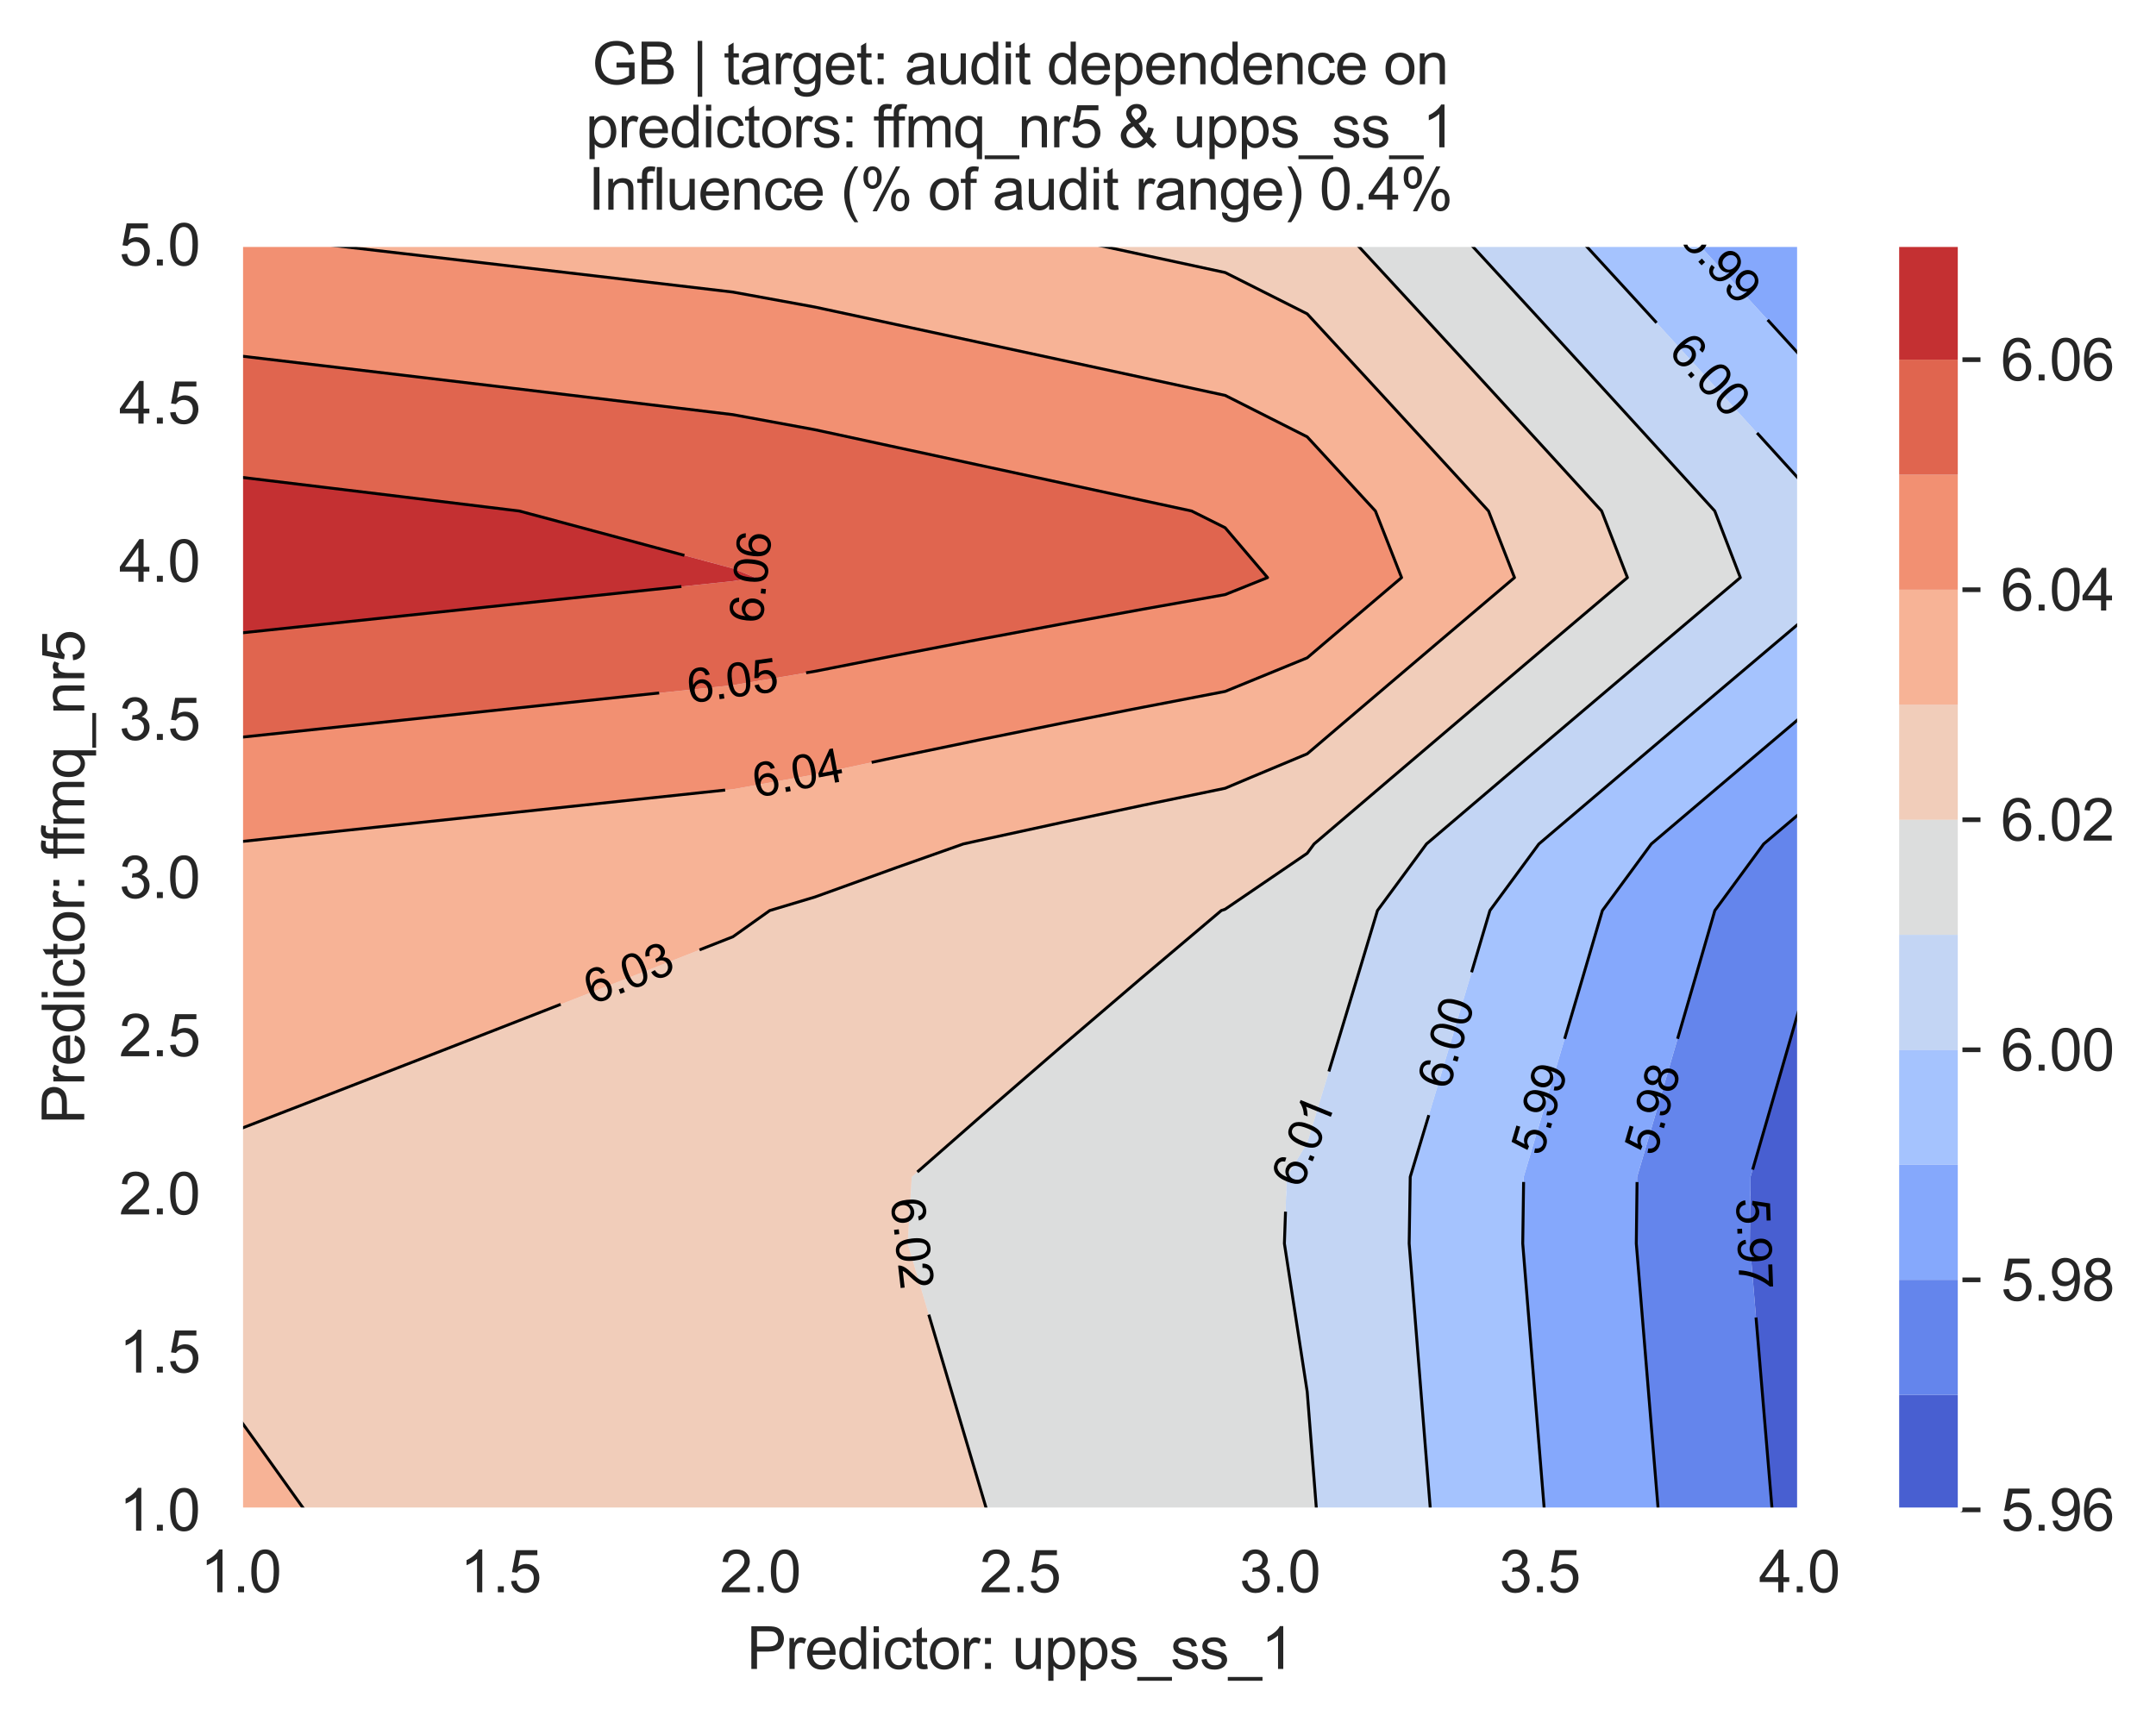 <?xml version="1.0" encoding="utf-8" standalone="no"?>
<!DOCTYPE svg PUBLIC "-//W3C//DTD SVG 1.1//EN"
  "http://www.w3.org/Graphics/SVG/1.1/DTD/svg11.dtd">
<svg xmlns:xlink="http://www.w3.org/1999/xlink" width="370.48pt" height="296.003pt" viewBox="0 0 370.48 296.003" xmlns="http://www.w3.org/2000/svg" version="1.1">
 <defs>
  <style type="text/css">*{stroke-linejoin: round; stroke-linecap: butt}</style>
 </defs>
 <g id="figure_1">
  <g id="patch_1">
   <path d="M 0 296.003 
L 370.48 296.003 
L 370.48 0 
L 0 0 
z
" style="fill: #ffffff"/>
  </g>
  <g id="axes_1">
   <g id="patch_2">
    <path d="M 41.367 259.483 
L 309.207 259.483 
L 309.207 42.043 
L 41.367 42.043 
z
" style="fill: #eaeaf2"/>
   </g>
   <g id="matplotlib.axis_1">
    <g id="xtick_1">
     <g id="line2d_1">
      <path d="M 41.367 259.483 
L 41.367 42.043 
" clip-path="url(#p4a972be24f)" style="fill: none; stroke: #ffffff; stroke-width: 0.8; stroke-linecap: round"/>
     </g>
     <g id="text_1">
      <!-- 1.0 -->
      <g style="fill: #262626" transform="translate(34.417 273.641)scale(0.1 -0.1)">
       <defs>
        <path id="ArialMT-31" d="M 2384 0 
L 1822 0 
L 1822 3584 
Q 1619 3391 1289 3197 
Q 959 3003 697 2906 
L 697 3450 
Q 1169 3672 1522 3987 
Q 1875 4303 2022 4600 
L 2384 4600 
L 2384 0 
z
" transform="scale(0.016)"/>
        <path id="ArialMT-2e" d="M 581 0 
L 581 641 
L 1222 641 
L 1222 0 
L 581 0 
z
" transform="scale(0.016)"/>
        <path id="ArialMT-30" d="M 266 2259 
Q 266 3072 433 3567 
Q 600 4063 929 4331 
Q 1259 4600 1759 4600 
Q 2128 4600 2406 4451 
Q 2684 4303 2865 4023 
Q 3047 3744 3150 3342 
Q 3253 2941 3253 2259 
Q 3253 1453 3087 958 
Q 2922 463 2592 192 
Q 2263 -78 1759 -78 
Q 1097 -78 719 397 
Q 266 969 266 2259 
z
M 844 2259 
Q 844 1131 1108 757 
Q 1372 384 1759 384 
Q 2147 384 2411 759 
Q 2675 1134 2675 2259 
Q 2675 3391 2411 3762 
Q 2147 4134 1753 4134 
Q 1366 4134 1134 3806 
Q 844 3388 844 2259 
z
" transform="scale(0.016)"/>
       </defs>
       <use xlink:href="#ArialMT-31"/>
       <use xlink:href="#ArialMT-2e" x="55.615"/>
       <use xlink:href="#ArialMT-30" x="83.398"/>
      </g>
     </g>
    </g>
    <g id="xtick_2">
     <g id="line2d_2">
      <path d="M 86.007 259.483 
L 86.007 42.043 
" clip-path="url(#p4a972be24f)" style="fill: none; stroke: #ffffff; stroke-width: 0.8; stroke-linecap: round"/>
     </g>
     <g id="text_2">
      <!-- 1.5 -->
      <g style="fill: #262626" transform="translate(79.057 273.641)scale(0.1 -0.1)">
       <defs>
        <path id="ArialMT-35" d="M 266 1200 
L 856 1250 
Q 922 819 1161 601 
Q 1400 384 1738 384 
Q 2144 384 2425 690 
Q 2706 997 2706 1503 
Q 2706 1984 2436 2262 
Q 2166 2541 1728 2541 
Q 1456 2541 1237 2417 
Q 1019 2294 894 2097 
L 366 2166 
L 809 4519 
L 3088 4519 
L 3088 3981 
L 1259 3981 
L 1013 2750 
Q 1425 3038 1878 3038 
Q 2478 3038 2890 2622 
Q 3303 2206 3303 1553 
Q 3303 931 2941 478 
Q 2500 -78 1738 -78 
Q 1113 -78 717 272 
Q 322 622 266 1200 
z
" transform="scale(0.016)"/>
       </defs>
       <use xlink:href="#ArialMT-31"/>
       <use xlink:href="#ArialMT-2e" x="55.615"/>
       <use xlink:href="#ArialMT-35" x="83.398"/>
      </g>
     </g>
    </g>
    <g id="xtick_3">
     <g id="line2d_3">
      <path d="M 130.647 259.483 
L 130.647 42.043 
" clip-path="url(#p4a972be24f)" style="fill: none; stroke: #ffffff; stroke-width: 0.8; stroke-linecap: round"/>
     </g>
     <g id="text_3">
      <!-- 2.0 -->
      <g style="fill: #262626" transform="translate(123.697 273.641)scale(0.1 -0.1)">
       <defs>
        <path id="ArialMT-32" d="M 3222 541 
L 3222 0 
L 194 0 
Q 188 203 259 391 
Q 375 700 629 1000 
Q 884 1300 1366 1694 
Q 2113 2306 2375 2664 
Q 2638 3022 2638 3341 
Q 2638 3675 2398 3904 
Q 2159 4134 1775 4134 
Q 1369 4134 1125 3890 
Q 881 3647 878 3216 
L 300 3275 
Q 359 3922 746 4261 
Q 1134 4600 1788 4600 
Q 2447 4600 2831 4234 
Q 3216 3869 3216 3328 
Q 3216 3053 3103 2787 
Q 2991 2522 2730 2228 
Q 2469 1934 1863 1422 
Q 1356 997 1212 845 
Q 1069 694 975 541 
L 3222 541 
z
" transform="scale(0.016)"/>
       </defs>
       <use xlink:href="#ArialMT-32"/>
       <use xlink:href="#ArialMT-2e" x="55.615"/>
       <use xlink:href="#ArialMT-30" x="83.398"/>
      </g>
     </g>
    </g>
    <g id="xtick_4">
     <g id="line2d_4">
      <path d="M 175.287 259.483 
L 175.287 42.043 
" clip-path="url(#p4a972be24f)" style="fill: none; stroke: #ffffff; stroke-width: 0.8; stroke-linecap: round"/>
     </g>
     <g id="text_4">
      <!-- 2.5 -->
      <g style="fill: #262626" transform="translate(168.337 273.641)scale(0.1 -0.1)">
       <use xlink:href="#ArialMT-32"/>
       <use xlink:href="#ArialMT-2e" x="55.615"/>
       <use xlink:href="#ArialMT-35" x="83.398"/>
      </g>
     </g>
    </g>
    <g id="xtick_5">
     <g id="line2d_5">
      <path d="M 219.927 259.483 
L 219.927 42.043 
" clip-path="url(#p4a972be24f)" style="fill: none; stroke: #ffffff; stroke-width: 0.8; stroke-linecap: round"/>
     </g>
     <g id="text_5">
      <!-- 3.0 -->
      <g style="fill: #262626" transform="translate(212.977 273.641)scale(0.1 -0.1)">
       <defs>
        <path id="ArialMT-33" d="M 269 1209 
L 831 1284 
Q 928 806 1161 595 
Q 1394 384 1728 384 
Q 2125 384 2398 659 
Q 2672 934 2672 1341 
Q 2672 1728 2419 1979 
Q 2166 2231 1775 2231 
Q 1616 2231 1378 2169 
L 1441 2663 
Q 1497 2656 1531 2656 
Q 1891 2656 2178 2843 
Q 2466 3031 2466 3422 
Q 2466 3731 2256 3934 
Q 2047 4138 1716 4138 
Q 1388 4138 1169 3931 
Q 950 3725 888 3313 
L 325 3413 
Q 428 3978 793 4289 
Q 1159 4600 1703 4600 
Q 2078 4600 2393 4439 
Q 2709 4278 2876 4000 
Q 3044 3722 3044 3409 
Q 3044 3113 2884 2869 
Q 2725 2625 2413 2481 
Q 2819 2388 3044 2092 
Q 3269 1797 3269 1353 
Q 3269 753 2831 336 
Q 2394 -81 1725 -81 
Q 1122 -81 723 278 
Q 325 638 269 1209 
z
" transform="scale(0.016)"/>
       </defs>
       <use xlink:href="#ArialMT-33"/>
       <use xlink:href="#ArialMT-2e" x="55.615"/>
       <use xlink:href="#ArialMT-30" x="83.398"/>
      </g>
     </g>
    </g>
    <g id="xtick_6">
     <g id="line2d_6">
      <path d="M 264.567 259.483 
L 264.567 42.043 
" clip-path="url(#p4a972be24f)" style="fill: none; stroke: #ffffff; stroke-width: 0.8; stroke-linecap: round"/>
     </g>
     <g id="text_6">
      <!-- 3.5 -->
      <g style="fill: #262626" transform="translate(257.617 273.641)scale(0.1 -0.1)">
       <use xlink:href="#ArialMT-33"/>
       <use xlink:href="#ArialMT-2e" x="55.615"/>
       <use xlink:href="#ArialMT-35" x="83.398"/>
      </g>
     </g>
    </g>
    <g id="xtick_7">
     <g id="line2d_7">
      <path d="M 309.207 259.483 
L 309.207 42.043 
" clip-path="url(#p4a972be24f)" style="fill: none; stroke: #ffffff; stroke-width: 0.8; stroke-linecap: round"/>
     </g>
     <g id="text_7">
      <!-- 4.0 -->
      <g style="fill: #262626" transform="translate(302.257 273.641)scale(0.1 -0.1)">
       <defs>
        <path id="ArialMT-34" d="M 2069 0 
L 2069 1097 
L 81 1097 
L 81 1613 
L 2172 4581 
L 2631 4581 
L 2631 1613 
L 3250 1613 
L 3250 1097 
L 2631 1097 
L 2631 0 
L 2069 0 
z
M 2069 1613 
L 2069 3678 
L 634 1613 
L 2069 1613 
z
" transform="scale(0.016)"/>
       </defs>
       <use xlink:href="#ArialMT-34"/>
       <use xlink:href="#ArialMT-2e" x="55.615"/>
       <use xlink:href="#ArialMT-30" x="83.398"/>
      </g>
     </g>
    </g>
    <g id="text_8">
     <!-- Predictor: upps_ss_1 -->
     <g style="fill: #262626" transform="translate(128.32 286.816)scale(0.1 -0.1)">
      <defs>
       <path id="ArialMT-50" d="M 494 0 
L 494 4581 
L 2222 4581 
Q 2678 4581 2919 4538 
Q 3256 4481 3484 4323 
Q 3713 4166 3852 3881 
Q 3991 3597 3991 3256 
Q 3991 2672 3619 2267 
Q 3247 1863 2275 1863 
L 1100 1863 
L 1100 0 
L 494 0 
z
M 1100 2403 
L 2284 2403 
Q 2872 2403 3119 2622 
Q 3366 2841 3366 3238 
Q 3366 3525 3220 3729 
Q 3075 3934 2838 4000 
Q 2684 4041 2272 4041 
L 1100 4041 
L 1100 2403 
z
" transform="scale(0.016)"/>
       <path id="ArialMT-72" d="M 416 0 
L 416 3319 
L 922 3319 
L 922 2816 
Q 1116 3169 1280 3281 
Q 1444 3394 1641 3394 
Q 1925 3394 2219 3213 
L 2025 2691 
Q 1819 2813 1613 2813 
Q 1428 2813 1281 2702 
Q 1134 2591 1072 2394 
Q 978 2094 978 1738 
L 978 0 
L 416 0 
z
" transform="scale(0.016)"/>
       <path id="ArialMT-65" d="M 2694 1069 
L 3275 997 
Q 3138 488 2766 206 
Q 2394 -75 1816 -75 
Q 1088 -75 661 373 
Q 234 822 234 1631 
Q 234 2469 665 2931 
Q 1097 3394 1784 3394 
Q 2450 3394 2872 2941 
Q 3294 2488 3294 1666 
Q 3294 1616 3291 1516 
L 816 1516 
Q 847 969 1125 678 
Q 1403 388 1819 388 
Q 2128 388 2347 550 
Q 2566 713 2694 1069 
z
M 847 1978 
L 2700 1978 
Q 2663 2397 2488 2606 
Q 2219 2931 1791 2931 
Q 1403 2931 1139 2672 
Q 875 2413 847 1978 
z
" transform="scale(0.016)"/>
       <path id="ArialMT-64" d="M 2575 0 
L 2575 419 
Q 2259 -75 1647 -75 
Q 1250 -75 917 144 
Q 584 363 401 755 
Q 219 1147 219 1656 
Q 219 2153 384 2558 
Q 550 2963 881 3178 
Q 1213 3394 1622 3394 
Q 1922 3394 2156 3267 
Q 2391 3141 2538 2938 
L 2538 4581 
L 3097 4581 
L 3097 0 
L 2575 0 
z
M 797 1656 
Q 797 1019 1065 703 
Q 1334 388 1700 388 
Q 2069 388 2326 689 
Q 2584 991 2584 1609 
Q 2584 2291 2321 2609 
Q 2059 2928 1675 2928 
Q 1300 2928 1048 2622 
Q 797 2316 797 1656 
z
" transform="scale(0.016)"/>
       <path id="ArialMT-69" d="M 425 3934 
L 425 4581 
L 988 4581 
L 988 3934 
L 425 3934 
z
M 425 0 
L 425 3319 
L 988 3319 
L 988 0 
L 425 0 
z
" transform="scale(0.016)"/>
       <path id="ArialMT-63" d="M 2588 1216 
L 3141 1144 
Q 3050 572 2676 248 
Q 2303 -75 1759 -75 
Q 1078 -75 664 370 
Q 250 816 250 1647 
Q 250 2184 428 2587 
Q 606 2991 970 3192 
Q 1334 3394 1763 3394 
Q 2303 3394 2647 3120 
Q 2991 2847 3088 2344 
L 2541 2259 
Q 2463 2594 2264 2762 
Q 2066 2931 1784 2931 
Q 1359 2931 1093 2626 
Q 828 2322 828 1663 
Q 828 994 1084 691 
Q 1341 388 1753 388 
Q 2084 388 2306 591 
Q 2528 794 2588 1216 
z
" transform="scale(0.016)"/>
       <path id="ArialMT-74" d="M 1650 503 
L 1731 6 
Q 1494 -44 1306 -44 
Q 1000 -44 831 53 
Q 663 150 594 308 
Q 525 466 525 972 
L 525 2881 
L 113 2881 
L 113 3319 
L 525 3319 
L 525 4141 
L 1084 4478 
L 1084 3319 
L 1650 3319 
L 1650 2881 
L 1084 2881 
L 1084 941 
Q 1084 700 1114 631 
Q 1144 563 1211 522 
Q 1278 481 1403 481 
Q 1497 481 1650 503 
z
" transform="scale(0.016)"/>
       <path id="ArialMT-6f" d="M 213 1659 
Q 213 2581 725 3025 
Q 1153 3394 1769 3394 
Q 2453 3394 2887 2945 
Q 3322 2497 3322 1706 
Q 3322 1066 3130 698 
Q 2938 331 2570 128 
Q 2203 -75 1769 -75 
Q 1072 -75 642 372 
Q 213 819 213 1659 
z
M 791 1659 
Q 791 1022 1069 705 
Q 1347 388 1769 388 
Q 2188 388 2466 706 
Q 2744 1025 2744 1678 
Q 2744 2294 2464 2611 
Q 2184 2928 1769 2928 
Q 1347 2928 1069 2612 
Q 791 2297 791 1659 
z
" transform="scale(0.016)"/>
       <path id="ArialMT-3a" d="M 578 2678 
L 578 3319 
L 1219 3319 
L 1219 2678 
L 578 2678 
z
M 578 0 
L 578 641 
L 1219 641 
L 1219 0 
L 578 0 
z
" transform="scale(0.016)"/>
       <path id="ArialMT-20" transform="scale(0.016)"/>
       <path id="ArialMT-75" d="M 2597 0 
L 2597 488 
Q 2209 -75 1544 -75 
Q 1250 -75 995 37 
Q 741 150 617 320 
Q 494 491 444 738 
Q 409 903 409 1263 
L 409 3319 
L 972 3319 
L 972 1478 
Q 972 1038 1006 884 
Q 1059 663 1231 536 
Q 1403 409 1656 409 
Q 1909 409 2131 539 
Q 2353 669 2445 892 
Q 2538 1116 2538 1541 
L 2538 3319 
L 3100 3319 
L 3100 0 
L 2597 0 
z
" transform="scale(0.016)"/>
       <path id="ArialMT-70" d="M 422 -1272 
L 422 3319 
L 934 3319 
L 934 2888 
Q 1116 3141 1344 3267 
Q 1572 3394 1897 3394 
Q 2322 3394 2647 3175 
Q 2972 2956 3137 2557 
Q 3303 2159 3303 1684 
Q 3303 1175 3120 767 
Q 2938 359 2589 142 
Q 2241 -75 1856 -75 
Q 1575 -75 1351 44 
Q 1128 163 984 344 
L 984 -1272 
L 422 -1272 
z
M 931 1641 
Q 931 1000 1190 694 
Q 1450 388 1819 388 
Q 2194 388 2461 705 
Q 2728 1022 2728 1688 
Q 2728 2322 2467 2637 
Q 2206 2953 1844 2953 
Q 1484 2953 1207 2617 
Q 931 2281 931 1641 
z
" transform="scale(0.016)"/>
       <path id="ArialMT-73" d="M 197 991 
L 753 1078 
Q 800 744 1014 566 
Q 1228 388 1613 388 
Q 2000 388 2187 545 
Q 2375 703 2375 916 
Q 2375 1106 2209 1216 
Q 2094 1291 1634 1406 
Q 1016 1563 777 1677 
Q 538 1791 414 1992 
Q 291 2194 291 2438 
Q 291 2659 392 2848 
Q 494 3038 669 3163 
Q 800 3259 1026 3326 
Q 1253 3394 1513 3394 
Q 1903 3394 2198 3281 
Q 2494 3169 2634 2976 
Q 2775 2784 2828 2463 
L 2278 2388 
Q 2241 2644 2061 2787 
Q 1881 2931 1553 2931 
Q 1166 2931 1000 2803 
Q 834 2675 834 2503 
Q 834 2394 903 2306 
Q 972 2216 1119 2156 
Q 1203 2125 1616 2013 
Q 2213 1853 2448 1751 
Q 2684 1650 2818 1456 
Q 2953 1263 2953 975 
Q 2953 694 2789 445 
Q 2625 197 2315 61 
Q 2006 -75 1616 -75 
Q 969 -75 630 194 
Q 291 463 197 991 
z
" transform="scale(0.016)"/>
       <path id="ArialMT-5f" d="M -97 -1272 
L -97 -866 
L 3631 -866 
L 3631 -1272 
L -97 -1272 
z
" transform="scale(0.016)"/>
      </defs>
      <use xlink:href="#ArialMT-50"/>
      <use xlink:href="#ArialMT-72" x="66.699"/>
      <use xlink:href="#ArialMT-65" x="100"/>
      <use xlink:href="#ArialMT-64" x="155.615"/>
      <use xlink:href="#ArialMT-69" x="211.23"/>
      <use xlink:href="#ArialMT-63" x="233.447"/>
      <use xlink:href="#ArialMT-74" x="283.447"/>
      <use xlink:href="#ArialMT-6f" x="311.23"/>
      <use xlink:href="#ArialMT-72" x="366.846"/>
      <use xlink:href="#ArialMT-3a" x="400.146"/>
      <use xlink:href="#ArialMT-20" x="427.93"/>
      <use xlink:href="#ArialMT-75" x="455.713"/>
      <use xlink:href="#ArialMT-70" x="511.328"/>
      <use xlink:href="#ArialMT-70" x="566.943"/>
      <use xlink:href="#ArialMT-73" x="622.559"/>
      <use xlink:href="#ArialMT-5f" x="672.559"/>
      <use xlink:href="#ArialMT-73" x="728.174"/>
      <use xlink:href="#ArialMT-73" x="778.174"/>
      <use xlink:href="#ArialMT-5f" x="828.174"/>
      <use xlink:href="#ArialMT-31" x="883.789"/>
     </g>
    </g>
   </g>
   <g id="matplotlib.axis_2">
    <g id="ytick_1">
     <g id="line2d_8">
      <path d="M 41.367 259.483 
L 309.207 259.483 
" clip-path="url(#p4a972be24f)" style="fill: none; stroke: #ffffff; stroke-width: 0.8; stroke-linecap: round"/>
     </g>
     <g id="text_9">
      <!-- 1.0 -->
      <g style="fill: #262626" transform="translate(20.467 263.062)scale(0.1 -0.1)">
       <use xlink:href="#ArialMT-31"/>
       <use xlink:href="#ArialMT-2e" x="55.615"/>
       <use xlink:href="#ArialMT-30" x="83.398"/>
      </g>
     </g>
    </g>
    <g id="ytick_2">
     <g id="line2d_9">
      <path d="M 41.367 232.303 
L 309.207 232.303 
" clip-path="url(#p4a972be24f)" style="fill: none; stroke: #ffffff; stroke-width: 0.8; stroke-linecap: round"/>
     </g>
     <g id="text_10">
      <!-- 1.5 -->
      <g style="fill: #262626" transform="translate(20.467 235.882)scale(0.1 -0.1)">
       <use xlink:href="#ArialMT-31"/>
       <use xlink:href="#ArialMT-2e" x="55.615"/>
       <use xlink:href="#ArialMT-35" x="83.398"/>
      </g>
     </g>
    </g>
    <g id="ytick_3">
     <g id="line2d_10">
      <path d="M 41.367 205.123 
L 309.207 205.123 
" clip-path="url(#p4a972be24f)" style="fill: none; stroke: #ffffff; stroke-width: 0.8; stroke-linecap: round"/>
     </g>
     <g id="text_11">
      <!-- 2.0 -->
      <g style="fill: #262626" transform="translate(20.467 208.702)scale(0.1 -0.1)">
       <use xlink:href="#ArialMT-32"/>
       <use xlink:href="#ArialMT-2e" x="55.615"/>
       <use xlink:href="#ArialMT-30" x="83.398"/>
      </g>
     </g>
    </g>
    <g id="ytick_4">
     <g id="line2d_11">
      <path d="M 41.367 177.943 
L 309.207 177.943 
" clip-path="url(#p4a972be24f)" style="fill: none; stroke: #ffffff; stroke-width: 0.8; stroke-linecap: round"/>
     </g>
     <g id="text_12">
      <!-- 2.5 -->
      <g style="fill: #262626" transform="translate(20.467 181.522)scale(0.1 -0.1)">
       <use xlink:href="#ArialMT-32"/>
       <use xlink:href="#ArialMT-2e" x="55.615"/>
       <use xlink:href="#ArialMT-35" x="83.398"/>
      </g>
     </g>
    </g>
    <g id="ytick_5">
     <g id="line2d_12">
      <path d="M 41.367 150.763 
L 309.207 150.763 
" clip-path="url(#p4a972be24f)" style="fill: none; stroke: #ffffff; stroke-width: 0.8; stroke-linecap: round"/>
     </g>
     <g id="text_13">
      <!-- 3.0 -->
      <g style="fill: #262626" transform="translate(20.467 154.342)scale(0.1 -0.1)">
       <use xlink:href="#ArialMT-33"/>
       <use xlink:href="#ArialMT-2e" x="55.615"/>
       <use xlink:href="#ArialMT-30" x="83.398"/>
      </g>
     </g>
    </g>
    <g id="ytick_6">
     <g id="line2d_13">
      <path d="M 41.367 123.583 
L 309.207 123.583 
" clip-path="url(#p4a972be24f)" style="fill: none; stroke: #ffffff; stroke-width: 0.8; stroke-linecap: round"/>
     </g>
     <g id="text_14">
      <!-- 3.5 -->
      <g style="fill: #262626" transform="translate(20.467 127.162)scale(0.1 -0.1)">
       <use xlink:href="#ArialMT-33"/>
       <use xlink:href="#ArialMT-2e" x="55.615"/>
       <use xlink:href="#ArialMT-35" x="83.398"/>
      </g>
     </g>
    </g>
    <g id="ytick_7">
     <g id="line2d_14">
      <path d="M 41.367 96.403 
L 309.207 96.403 
" clip-path="url(#p4a972be24f)" style="fill: none; stroke: #ffffff; stroke-width: 0.8; stroke-linecap: round"/>
     </g>
     <g id="text_15">
      <!-- 4.0 -->
      <g style="fill: #262626" transform="translate(20.467 99.982)scale(0.1 -0.1)">
       <use xlink:href="#ArialMT-34"/>
       <use xlink:href="#ArialMT-2e" x="55.615"/>
       <use xlink:href="#ArialMT-30" x="83.398"/>
      </g>
     </g>
    </g>
    <g id="ytick_8">
     <g id="line2d_15">
      <path d="M 41.367 69.223 
L 309.207 69.223 
" clip-path="url(#p4a972be24f)" style="fill: none; stroke: #ffffff; stroke-width: 0.8; stroke-linecap: round"/>
     </g>
     <g id="text_16">
      <!-- 4.5 -->
      <g style="fill: #262626" transform="translate(20.467 72.802)scale(0.1 -0.1)">
       <use xlink:href="#ArialMT-34"/>
       <use xlink:href="#ArialMT-2e" x="55.615"/>
       <use xlink:href="#ArialMT-35" x="83.398"/>
      </g>
     </g>
    </g>
    <g id="ytick_9">
     <g id="line2d_16">
      <path d="M 41.367 42.043 
L 309.207 42.043 
" clip-path="url(#p4a972be24f)" style="fill: none; stroke: #ffffff; stroke-width: 0.8; stroke-linecap: round"/>
     </g>
     <g id="text_17">
      <!-- 5.0 -->
      <g style="fill: #262626" transform="translate(20.467 45.622)scale(0.1 -0.1)">
       <use xlink:href="#ArialMT-35"/>
       <use xlink:href="#ArialMT-2e" x="55.615"/>
       <use xlink:href="#ArialMT-30" x="83.398"/>
      </g>
     </g>
    </g>
    <g id="text_18">
     <!-- Predictor: ffmq_nr5 -->
     <g style="fill: #262626" transform="translate(14.48 193.19)rotate(-90)scale(0.1 -0.1)">
      <defs>
       <path id="ArialMT-66" d="M 556 0 
L 556 2881 
L 59 2881 
L 59 3319 
L 556 3319 
L 556 3672 
Q 556 4006 616 4169 
Q 697 4388 901 4523 
Q 1106 4659 1475 4659 
Q 1713 4659 2000 4603 
L 1916 4113 
Q 1741 4144 1584 4144 
Q 1328 4144 1222 4034 
Q 1116 3925 1116 3625 
L 1116 3319 
L 1763 3319 
L 1763 2881 
L 1116 2881 
L 1116 0 
L 556 0 
z
" transform="scale(0.016)"/>
       <path id="ArialMT-6d" d="M 422 0 
L 422 3319 
L 925 3319 
L 925 2853 
Q 1081 3097 1340 3245 
Q 1600 3394 1931 3394 
Q 2300 3394 2536 3241 
Q 2772 3088 2869 2813 
Q 3263 3394 3894 3394 
Q 4388 3394 4653 3120 
Q 4919 2847 4919 2278 
L 4919 0 
L 4359 0 
L 4359 2091 
Q 4359 2428 4304 2576 
Q 4250 2725 4106 2815 
Q 3963 2906 3769 2906 
Q 3419 2906 3187 2673 
Q 2956 2441 2956 1928 
L 2956 0 
L 2394 0 
L 2394 2156 
Q 2394 2531 2256 2718 
Q 2119 2906 1806 2906 
Q 1569 2906 1367 2781 
Q 1166 2656 1075 2415 
Q 984 2175 984 1722 
L 984 0 
L 422 0 
z
" transform="scale(0.016)"/>
       <path id="ArialMT-71" d="M 2538 -1272 
L 2538 353 
Q 2406 169 2170 47 
Q 1934 -75 1669 -75 
Q 1078 -75 651 397 
Q 225 869 225 1691 
Q 225 2191 398 2587 
Q 572 2984 901 3189 
Q 1231 3394 1625 3394 
Q 2241 3394 2594 2875 
L 2594 3319 
L 3100 3319 
L 3100 -1272 
L 2538 -1272 
z
M 803 1669 
Q 803 1028 1072 708 
Q 1341 388 1716 388 
Q 2075 388 2334 692 
Q 2594 997 2594 1619 
Q 2594 2281 2320 2615 
Q 2047 2950 1678 2950 
Q 1313 2950 1058 2639 
Q 803 2328 803 1669 
z
" transform="scale(0.016)"/>
       <path id="ArialMT-6e" d="M 422 0 
L 422 3319 
L 928 3319 
L 928 2847 
Q 1294 3394 1984 3394 
Q 2284 3394 2536 3286 
Q 2788 3178 2913 3003 
Q 3038 2828 3088 2588 
Q 3119 2431 3119 2041 
L 3119 0 
L 2556 0 
L 2556 2019 
Q 2556 2363 2490 2533 
Q 2425 2703 2258 2804 
Q 2091 2906 1866 2906 
Q 1506 2906 1245 2678 
Q 984 2450 984 1813 
L 984 0 
L 422 0 
z
" transform="scale(0.016)"/>
      </defs>
      <use xlink:href="#ArialMT-50"/>
      <use xlink:href="#ArialMT-72" x="66.699"/>
      <use xlink:href="#ArialMT-65" x="100"/>
      <use xlink:href="#ArialMT-64" x="155.615"/>
      <use xlink:href="#ArialMT-69" x="211.23"/>
      <use xlink:href="#ArialMT-63" x="233.447"/>
      <use xlink:href="#ArialMT-74" x="283.447"/>
      <use xlink:href="#ArialMT-6f" x="311.23"/>
      <use xlink:href="#ArialMT-72" x="366.846"/>
      <use xlink:href="#ArialMT-3a" x="400.146"/>
      <use xlink:href="#ArialMT-20" x="427.93"/>
      <use xlink:href="#ArialMT-66" x="455.713"/>
      <use xlink:href="#ArialMT-66" x="481.746"/>
      <use xlink:href="#ArialMT-6d" x="509.529"/>
      <use xlink:href="#ArialMT-71" x="592.83"/>
      <use xlink:href="#ArialMT-5f" x="648.445"/>
      <use xlink:href="#ArialMT-6e" x="704.061"/>
      <use xlink:href="#ArialMT-72" x="759.676"/>
      <use xlink:href="#ArialMT-35" x="792.977"/>
     </g>
    </g>
   </g>
   <g id="PathCollection_1">
    <path d="M 309.207 259.483 
L 309.207 248.039 
L 309.207 236.595 
L 309.207 225.15 
L 309.207 213.706 
L 309.207 202.262 
L 309.207 190.818 
L 309.207 179.374 
L 309.207 173.201 
L 307.431 179.374 
L 304.127 190.818 
L 300.808 202.262 
L 300.691 213.706 
L 301.645 225.15 
L 302.601 236.595 
L 303.558 248.039 
L 304.516 259.483 
z
" clip-path="url(#p4a972be24f)" style="fill: #485fd1"/>
   </g>
   <g id="PathCollection_2">
    <path d="M 295.11 259.483 
L 304.516 259.483 
L 303.558 248.039 
L 302.601 236.595 
L 301.645 225.15 
L 300.691 213.706 
L 300.808 202.262 
L 304.127 190.818 
L 307.431 179.374 
L 309.207 173.201 
L 309.207 167.929 
L 309.207 156.485 
L 309.207 145.041 
L 309.207 139.833 
L 303.066 145.041 
L 295.11 155.888 
L 294.672 156.485 
L 291.355 167.929 
L 288.023 179.374 
L 284.676 190.818 
L 281.315 202.262 
L 281.176 213.706 
L 282.116 225.15 
L 283.056 236.595 
L 283.998 248.039 
L 284.942 259.483 
z
" clip-path="url(#p4a972be24f)" style="fill: #6485ec"/>
   </g>
   <g id="PathCollection_3">
    <path d="M 266.917 259.483 
L 281.014 259.483 
L 284.942 259.483 
L 283.998 248.039 
L 283.056 236.595 
L 282.116 225.15 
L 281.176 213.706 
L 281.315 202.262 
L 284.676 190.818 
L 288.023 179.374 
L 291.355 167.929 
L 294.672 156.485 
L 295.11 155.888 
L 303.066 145.041 
L 309.207 139.833 
L 309.207 133.597 
L 309.207 123.454 
L 297.232 133.597 
L 295.11 135.397 
L 283.751 145.041 
L 281.014 148.771 
L 275.348 156.485 
L 271.989 167.929 
L 268.615 179.374 
L 266.917 185.114 
L 265.226 190.818 
L 261.823 202.262 
L 261.662 213.706 
L 262.586 225.15 
L 263.512 236.595 
L 264.439 248.039 
L 265.368 259.483 
z
" clip-path="url(#p4a972be24f)" style="fill: #85a8fc"/>
    <path d="M 309.207 60.966 
L 309.207 53.487 
L 309.207 42.043 
L 295.11 42.043 
L 291.938 42.043 
L 295.11 45.511 
L 302.395 53.487 
z
" clip-path="url(#p4a972be24f)" style="fill: #85a8fc"/>
   </g>
   <g id="PathCollection_4">
    <path d="M 252.82 259.483 
L 265.368 259.483 
L 264.439 248.039 
L 263.512 236.595 
L 262.586 225.15 
L 261.662 213.706 
L 261.823 202.262 
L 265.226 190.818 
L 266.917 185.114 
L 268.615 179.374 
L 271.989 167.929 
L 275.348 156.485 
L 281.014 148.771 
L 283.751 145.041 
L 295.11 135.397 
L 297.232 133.597 
L 309.207 123.454 
L 309.207 122.153 
L 309.207 110.708 
L 309.207 107.074 
L 304.907 110.708 
L 295.11 118.997 
L 291.385 122.153 
L 281.014 130.949 
L 277.895 133.597 
L 266.917 142.93 
L 264.436 145.041 
L 256.023 156.485 
L 252.82 167.266 
L 252.622 167.929 
L 249.206 179.374 
L 245.776 190.818 
L 242.33 202.262 
L 242.147 213.706 
L 243.057 225.15 
L 243.968 236.595 
L 244.88 248.039 
L 245.794 259.483 
z
" clip-path="url(#p4a972be24f)" style="fill: #a5c3fe"/>
    <path d="M 309.207 82.424 
L 309.207 76.376 
L 309.207 64.932 
L 309.207 60.966 
L 302.395 53.487 
L 295.11 45.511 
L 291.938 42.043 
L 281.014 42.043 
L 272.355 42.043 
L 281.014 51.483 
L 282.849 53.487 
L 293.303 64.932 
L 295.11 66.914 
L 303.718 76.376 
z
" clip-path="url(#p4a972be24f)" style="fill: #a5c3fe"/>
   </g>
   <g id="PathCollection_5">
    <path d="M 238.723 259.483 
L 245.794 259.483 
L 244.88 248.039 
L 243.968 236.595 
L 243.057 225.15 
L 242.147 213.706 
L 242.33 202.262 
L 245.776 190.818 
L 249.206 179.374 
L 252.622 167.929 
L 252.82 167.266 
L 256.023 156.485 
L 264.436 145.041 
L 266.917 142.93 
L 277.895 133.597 
L 281.014 130.949 
L 291.385 122.153 
L 295.11 118.997 
L 304.907 110.708 
L 309.207 107.074 
L 309.207 99.264 
L 309.207 87.82 
L 309.207 82.424 
L 303.718 76.376 
L 295.11 66.914 
L 293.303 64.932 
L 282.849 53.487 
L 281.014 51.483 
L 272.355 42.043 
L 266.917 42.043 
L 252.82 42.043 
L 252.772 42.043 
L 252.82 42.095 
L 263.302 53.487 
L 266.917 57.425 
L 273.793 64.932 
L 281.014 72.833 
L 284.245 76.376 
L 294.658 87.82 
L 295.11 88.995 
L 299.055 99.264 
L 295.11 102.598 
L 285.525 110.708 
L 281.014 114.53 
L 272.026 122.153 
L 266.917 126.491 
L 258.558 133.597 
L 252.82 138.481 
L 245.122 145.041 
L 238.723 153.736 
L 236.699 156.485 
L 233.256 167.929 
L 229.798 179.374 
L 226.325 190.818 
L 224.626 196.399 
L 221.106 202.262 
L 220.707 213.706 
L 222.466 225.15 
L 224.228 236.595 
L 224.626 239.182 
L 225.321 248.039 
L 226.219 259.483 
z
" clip-path="url(#p4a972be24f)" style="fill: #c3d5f4"/>
   </g>
   <g id="PathCollection_6">
    <path d="M 168.239 255.073 
L 169.546 259.483 
L 182.336 259.483 
L 196.432 259.483 
L 210.529 259.483 
L 224.626 259.483 
L 226.219 259.483 
L 225.321 248.039 
L 224.626 239.182 
L 224.228 236.595 
L 222.466 225.15 
L 220.707 213.706 
L 221.106 202.262 
L 224.626 196.399 
L 226.325 190.818 
L 229.798 179.374 
L 233.256 167.929 
L 236.699 156.485 
L 238.723 153.736 
L 245.122 145.041 
L 252.82 138.481 
L 258.558 133.597 
L 266.917 126.491 
L 272.026 122.153 
L 281.014 114.53 
L 285.525 110.708 
L 295.11 102.598 
L 299.055 99.264 
L 295.11 88.995 
L 294.658 87.82 
L 284.245 76.376 
L 281.014 72.833 
L 273.793 64.932 
L 266.917 57.425 
L 263.302 53.487 
L 252.82 42.095 
L 252.772 42.043 
L 238.723 42.043 
L 233.189 42.043 
L 238.723 48.031 
L 243.756 53.487 
L 252.82 63.337 
L 254.284 64.932 
L 264.772 76.376 
L 266.917 78.721 
L 275.221 87.82 
L 279.651 99.264 
L 266.917 110.052 
L 266.143 110.708 
L 252.82 122.022 
L 252.667 122.153 
L 239.221 133.597 
L 238.723 134.021 
L 225.807 145.041 
L 224.626 146.644 
L 210.529 156.255 
L 209.864 156.485 
L 196.432 167.837 
L 196.323 167.929 
L 182.946 179.374 
L 182.336 179.899 
L 169.729 190.818 
L 168.239 192.117 
L 156.671 202.262 
L 155.975 213.706 
L 159.368 225.15 
L 162.761 236.595 
L 166.153 248.039 
z
" clip-path="url(#p4a972be24f)" style="fill: #dcdddd"/>
   </g>
   <g id="PathCollection_7">
    <path d="M 55.464 259.483 
L 69.561 259.483 
L 83.658 259.483 
L 97.755 259.483 
L 111.851 259.483 
L 125.948 259.483 
L 140.045 259.483 
L 154.142 259.483 
L 168.239 259.483 
L 169.546 259.483 
L 168.239 255.073 
L 166.153 248.039 
L 162.761 236.595 
L 159.368 225.15 
L 155.975 213.706 
L 156.671 202.262 
L 168.239 192.117 
L 169.729 190.818 
L 182.336 179.899 
L 182.946 179.374 
L 196.323 167.929 
L 196.432 167.837 
L 209.864 156.485 
L 210.529 156.255 
L 224.626 146.644 
L 225.807 145.041 
L 238.723 134.021 
L 239.221 133.597 
L 252.667 122.153 
L 252.82 122.022 
L 266.143 110.708 
L 266.917 110.052 
L 279.651 99.264 
L 275.221 87.82 
L 266.917 78.721 
L 264.772 76.376 
L 254.284 64.932 
L 252.82 63.337 
L 243.756 53.487 
L 238.723 48.031 
L 233.189 42.043 
L 224.626 42.043 
L 210.529 42.043 
L 196.432 42.043 
L 188.248 42.043 
L 196.432 43.803 
L 210.529 46.836 
L 223.734 53.487 
L 224.626 53.937 
L 234.774 64.932 
L 238.723 69.22 
L 245.299 76.376 
L 252.82 84.58 
L 255.784 87.82 
L 260.247 99.264 
L 252.82 105.564 
L 246.761 110.708 
L 238.723 117.543 
L 233.307 122.153 
L 224.626 129.551 
L 214.958 133.597 
L 210.529 135.466 
L 196.432 138.384 
L 182.336 141.376 
L 168.239 144.444 
L 165.534 145.041 
L 154.142 149.066 
L 140.045 154.152 
L 132.27 156.485 
L 125.948 160.985 
L 111.851 166.528 
L 108.279 167.929 
L 97.755 172.052 
L 83.658 177.557 
L 78.997 179.374 
L 69.561 183.044 
L 55.464 188.513 
L 49.507 190.818 
L 41.367 193.963 
L 41.367 202.262 
L 41.367 213.706 
L 41.367 225.15 
L 41.367 236.595 
L 41.367 244.188 
L 44.146 248.039 
L 52.319 259.483 
z
" clip-path="url(#p4a972be24f)" style="fill: #f1cdba"/>
   </g>
   <g id="PathCollection_8">
    <path d="M 44.146 248.039 
L 41.367 244.188 
L 41.367 248.039 
L 41.367 259.483 
L 52.319 259.483 
z
" clip-path="url(#p4a972be24f)" style="fill: #f7b396"/>
    <path d="M 49.507 190.818 
L 55.464 188.513 
L 69.561 183.044 
L 78.997 179.374 
L 83.658 177.557 
L 97.755 172.052 
L 108.279 167.929 
L 111.851 166.528 
L 125.948 160.985 
L 132.27 156.485 
L 140.045 154.152 
L 154.142 149.066 
L 165.534 145.041 
L 168.239 144.444 
L 182.336 141.376 
L 196.432 138.384 
L 210.529 135.466 
L 214.958 133.597 
L 224.626 129.551 
L 233.307 122.153 
L 238.723 117.543 
L 246.761 110.708 
L 252.82 105.564 
L 260.247 99.264 
L 255.784 87.82 
L 252.82 84.58 
L 245.299 76.376 
L 238.723 69.22 
L 234.774 64.932 
L 224.626 53.937 
L 223.734 53.487 
L 210.529 46.836 
L 196.432 43.803 
L 188.248 42.043 
L 182.336 42.043 
L 168.239 42.043 
L 154.142 42.043 
L 140.045 42.043 
L 125.948 42.043 
L 111.851 42.043 
L 97.755 42.043 
L 83.658 42.043 
L 69.561 42.043 
L 56.02 42.043 
L 69.561 43.61 
L 83.658 45.248 
L 97.755 46.891 
L 111.851 48.541 
L 125.948 50.197 
L 140.045 52.77 
L 143.379 53.487 
L 154.142 55.803 
L 168.239 58.837 
L 182.336 61.873 
L 196.432 64.911 
L 196.528 64.932 
L 210.529 67.951 
L 224.626 75.074 
L 225.826 76.376 
L 236.348 87.82 
L 238.723 93.863 
L 240.843 99.264 
L 238.723 101.064 
L 227.38 110.708 
L 224.626 113.052 
L 210.529 118.826 
L 196.432 121.538 
L 193.285 122.153 
L 182.336 124.318 
L 168.239 127.168 
L 154.142 130.093 
L 140.045 133.093 
L 137.232 133.597 
L 125.948 135.636 
L 111.851 137.133 
L 97.755 138.631 
L 83.658 140.13 
L 69.561 141.63 
L 55.464 143.132 
L 41.367 144.634 
L 41.367 145.041 
L 41.367 156.485 
L 41.367 167.929 
L 41.367 179.374 
L 41.367 190.818 
L 41.367 193.963 
z
" clip-path="url(#p4a972be24f)" style="fill: #f7b396"/>
   </g>
   <g id="PathCollection_9">
    <path d="M 55.464 143.132 
L 69.561 141.63 
L 83.658 140.13 
L 97.755 138.631 
L 111.851 137.133 
L 125.948 135.636 
L 137.232 133.597 
L 140.045 133.093 
L 154.142 130.093 
L 168.239 127.168 
L 182.336 124.318 
L 193.285 122.153 
L 196.432 121.538 
L 210.529 118.826 
L 224.626 113.052 
L 227.38 110.708 
L 238.723 101.064 
L 240.843 99.264 
L 238.723 93.863 
L 236.348 87.82 
L 225.826 76.376 
L 224.626 75.074 
L 210.529 67.951 
L 196.528 64.932 
L 196.432 64.911 
L 182.336 61.873 
L 168.239 58.837 
L 154.142 55.803 
L 143.379 53.487 
L 140.045 52.77 
L 125.948 50.197 
L 111.851 48.541 
L 97.755 46.891 
L 83.658 45.248 
L 69.561 43.61 
L 56.02 42.043 
L 55.464 42.043 
L 41.367 42.043 
L 41.367 53.487 
L 41.367 61.185 
L 55.464 62.849 
L 69.561 64.518 
L 73.041 64.932 
L 83.658 66.194 
L 97.755 67.877 
L 111.851 69.565 
L 125.948 71.26 
L 140.045 73.851 
L 151.758 76.376 
L 154.142 76.89 
L 168.239 79.931 
L 182.336 82.974 
L 196.432 86.018 
L 204.769 87.82 
L 210.529 90.697 
L 217.812 99.264 
L 210.529 102.186 
L 196.432 104.691 
L 182.336 107.26 
L 168.239 109.893 
L 163.947 110.708 
L 154.142 112.595 
L 140.045 115.367 
L 125.948 117.752 
L 111.851 119.242 
L 97.755 120.733 
L 84.342 122.153 
L 83.658 122.225 
L 69.561 123.718 
L 55.464 125.213 
L 41.367 126.709 
L 41.367 133.597 
L 41.367 144.634 
z
" clip-path="url(#p4a972be24f)" style="fill: #f29072"/>
   </g>
   <g id="PathCollection_10">
    <path d="M 55.464 125.213 
L 69.561 123.718 
L 83.658 122.225 
L 84.342 122.153 
L 97.755 120.733 
L 111.851 119.242 
L 125.948 117.752 
L 140.045 115.367 
L 154.142 112.595 
L 163.947 110.708 
L 168.239 109.893 
L 182.336 107.26 
L 196.432 104.691 
L 210.529 102.186 
L 217.812 99.264 
L 210.529 90.697 
L 204.769 87.82 
L 196.432 86.018 
L 182.336 82.974 
L 168.239 79.931 
L 154.142 76.89 
L 151.758 76.376 
L 140.045 73.851 
L 125.948 71.26 
L 111.851 69.565 
L 97.755 67.877 
L 83.658 66.194 
L 73.041 64.932 
L 69.561 64.518 
L 55.464 62.849 
L 41.367 61.185 
L 41.367 64.932 
L 41.367 76.376 
L 41.367 82.016 
L 55.464 83.718 
L 69.561 85.426 
L 83.658 87.141 
L 89.226 87.82 
L 97.755 90.1 
L 111.851 93.89 
L 125.948 97.704 
L 129.744 99.264 
L 125.948 99.868 
L 111.851 101.351 
L 97.755 102.835 
L 83.658 104.32 
L 69.561 105.807 
L 55.464 107.294 
L 41.367 108.783 
L 41.367 110.708 
L 41.367 122.153 
L 41.367 126.709 
z
" clip-path="url(#p4a972be24f)" style="fill: #e0654f"/>
   </g>
   <g id="PathCollection_11">
    <path d="M 55.464 107.294 
L 69.561 105.807 
L 83.658 104.32 
L 97.755 102.835 
L 111.851 101.351 
L 125.948 99.868 
L 129.744 99.264 
L 125.948 97.704 
L 111.851 93.89 
L 97.755 90.1 
L 89.226 87.82 
L 83.658 87.141 
L 69.561 85.426 
L 55.464 83.718 
L 41.367 82.016 
L 41.367 87.82 
L 41.367 99.264 
L 41.367 108.783 
z
" clip-path="url(#p4a972be24f)" style="fill: #c43032"/>
   </g>
   <g id="PathCollection_12"/>
   <g id="PathCollection_13">
    <path d="M 304.516 259.483 
L 303.558 248.039 
L 302.601 236.595 
L 301.75 226.412 
" clip-path="url(#p4a972be24f)" style="fill: none; stroke: #000000; stroke-width: 0.5"/>
    <path d="M 301.171 201.009 
L 304.127 190.818 
L 307.431 179.374 
L 309.207 173.201 
" clip-path="url(#p4a972be24f)" style="fill: none; stroke: #000000; stroke-width: 0.5"/>
   </g>
   <g id="PathCollection_14">
    <path d="M 284.942 259.483 
L 283.998 248.039 
L 283.056 236.595 
L 282.116 225.15 
L 281.176 213.706 
L 281.304 203.147 
" clip-path="url(#p4a972be24f)" style="fill: none; stroke: #000000; stroke-width: 0.5"/>
    <path d="M 288.271 178.52 
L 291.355 167.929 
L 294.672 156.485 
L 295.11 155.888 
L 303.066 145.041 
L 309.207 139.833 
" clip-path="url(#p4a972be24f)" style="fill: none; stroke: #000000; stroke-width: 0.5"/>
   </g>
   <g id="PathCollection_15">
    <path d="M 265.368 259.483 
L 264.439 248.039 
L 263.512 236.595 
L 262.586 225.15 
L 261.662 213.706 
L 261.81 203.135 
" clip-path="url(#p4a972be24f)" style="fill: none; stroke: #000000; stroke-width: 0.5"/>
    <path d="M 268.863 178.532 
L 271.989 167.929 
L 275.348 156.485 
L 281.014 148.771 
L 283.751 145.041 
L 295.11 135.397 
L 297.232 133.597 
L 309.207 123.454 
" clip-path="url(#p4a972be24f)" style="fill: none; stroke: #000000; stroke-width: 0.5"/>
    <path d="M 309.207 60.966 
L 303.748 54.974 
" clip-path="url(#p4a972be24f)" style="fill: none; stroke: #000000; stroke-width: 0.5"/>
   </g>
   <g id="PathCollection_16">
    <path d="M 245.794 259.483 
L 244.88 248.039 
L 243.968 236.595 
L 243.057 225.15 
L 242.147 213.706 
L 242.33 202.262 
L 245.526 191.646 
" clip-path="url(#p4a972be24f)" style="fill: none; stroke: #000000; stroke-width: 0.5"/>
    <path d="M 252.87 167.096 
L 256.023 156.485 
L 264.436 145.041 
L 266.917 142.93 
L 277.895 133.597 
L 281.014 130.949 
L 291.385 122.153 
L 295.11 118.997 
L 304.907 110.708 
L 309.207 107.074 
" clip-path="url(#p4a972be24f)" style="fill: none; stroke: #000000; stroke-width: 0.5"/>
    <path d="M 309.207 82.424 
L 303.718 76.376 
L 301.927 74.407 
" clip-path="url(#p4a972be24f)" style="fill: none; stroke: #000000; stroke-width: 0.5"/>
    <path d="M 284.662 55.472 
L 282.849 53.487 
L 281.014 51.483 
L 272.355 42.043 
" clip-path="url(#p4a972be24f)" style="fill: none; stroke: #000000; stroke-width: 0.5"/>
   </g>
   <g id="PathCollection_17">
    <path d="M 226.219 259.483 
L 225.321 248.039 
L 224.626 239.182 
L 224.228 236.595 
L 222.466 225.15 
L 220.707 213.706 
L 220.898 208.232 
" clip-path="url(#p4a972be24f)" style="fill: none; stroke: #000000; stroke-width: 0.5"/>
    <path d="M 228.352 184.14 
L 229.798 179.374 
L 233.256 167.929 
L 236.699 156.485 
L 238.723 153.736 
L 245.122 145.041 
L 252.82 138.481 
L 258.558 133.597 
L 266.917 126.491 
L 272.026 122.153 
L 281.014 114.53 
L 285.525 110.708 
L 295.11 102.598 
L 299.055 99.264 
L 295.11 88.995 
L 294.658 87.82 
L 284.245 76.376 
L 281.014 72.833 
L 273.793 64.932 
L 266.917 57.425 
L 263.302 53.487 
L 252.82 42.095 
L 252.772 42.043 
" clip-path="url(#p4a972be24f)" style="fill: none; stroke: #000000; stroke-width: 0.5"/>
   </g>
   <g id="PathCollection_18">
    <path d="M 169.546 259.483 
L 168.239 255.073 
L 166.153 248.039 
L 162.761 236.595 
L 159.599 225.93 
" clip-path="url(#p4a972be24f)" style="fill: none; stroke: #000000; stroke-width: 0.5"/>
    <path d="M 157.636 201.415 
L 168.239 192.117 
L 169.729 190.818 
L 182.336 179.899 
L 182.946 179.374 
L 196.323 167.929 
L 196.432 167.837 
L 209.864 156.485 
L 210.529 156.255 
L 224.626 146.644 
L 225.807 145.041 
L 238.723 134.021 
L 239.221 133.597 
L 252.667 122.153 
L 252.82 122.022 
L 266.143 110.708 
L 266.917 110.052 
L 279.651 99.264 
L 275.221 87.82 
L 266.917 78.721 
L 264.772 76.376 
L 254.284 64.932 
L 252.82 63.337 
L 243.756 53.487 
L 238.723 48.031 
L 233.189 42.043 
" clip-path="url(#p4a972be24f)" style="fill: none; stroke: #000000; stroke-width: 0.5"/>
   </g>
   <g id="PathCollection_19">
    <path d="M 52.319 259.483 
L 44.146 248.039 
L 41.367 244.188 
" clip-path="url(#p4a972be24f)" style="fill: none; stroke: #000000; stroke-width: 0.5"/>
    <path d="M 41.367 193.963 
L 49.507 190.818 
L 55.464 188.513 
L 69.561 183.044 
L 78.997 179.374 
L 83.658 177.557 
L 96.349 172.601 
" clip-path="url(#p4a972be24f)" style="fill: none; stroke: #000000; stroke-width: 0.5"/>
    <path d="M 120.204 163.244 
L 125.948 160.985 
L 132.27 156.485 
L 140.045 154.152 
L 154.142 149.066 
L 165.534 145.041 
L 168.239 144.444 
L 182.336 141.376 
L 196.432 138.384 
L 210.529 135.466 
L 214.958 133.597 
L 224.626 129.551 
L 233.307 122.153 
L 238.723 117.543 
L 246.761 110.708 
L 252.82 105.564 
L 260.247 99.264 
L 255.784 87.82 
L 252.82 84.58 
L 245.299 76.376 
L 238.723 69.22 
L 234.774 64.932 
L 224.626 53.937 
L 223.734 53.487 
L 210.529 46.836 
L 196.432 43.803 
L 188.248 42.043 
" clip-path="url(#p4a972be24f)" style="fill: none; stroke: #000000; stroke-width: 0.5"/>
   </g>
   <g id="PathCollection_20">
    <path d="M 41.367 144.634 
L 55.464 143.132 
L 69.561 141.63 
L 83.658 140.13 
L 97.755 138.631 
L 111.851 137.133 
L 124.61 135.778 
" clip-path="url(#p4a972be24f)" style="fill: none; stroke: #000000; stroke-width: 0.5"/>
    <path d="M 149.782 131.021 
L 154.142 130.093 
L 168.239 127.168 
L 182.336 124.318 
L 193.285 122.153 
L 196.432 121.538 
L 210.529 118.826 
L 224.626 113.052 
L 227.38 110.708 
L 238.723 101.064 
L 240.843 99.264 
L 238.723 93.863 
L 236.348 87.82 
L 225.826 76.376 
L 224.626 75.074 
L 210.529 67.951 
L 196.528 64.932 
L 196.432 64.911 
L 182.336 61.873 
L 168.239 58.837 
L 154.142 55.803 
L 143.379 53.487 
L 140.045 52.77 
L 125.948 50.197 
L 111.851 48.541 
L 97.755 46.891 
L 83.658 45.248 
L 69.561 43.61 
L 56.02 42.043 
" clip-path="url(#p4a972be24f)" style="fill: none; stroke: #000000; stroke-width: 0.5"/>
   </g>
   <g id="PathCollection_21">
    <path d="M 41.367 126.709 
L 55.464 125.213 
L 69.561 123.718 
L 83.658 122.225 
L 84.342 122.153 
L 97.755 120.733 
L 111.851 119.242 
L 113.269 119.092 
" clip-path="url(#p4a972be24f)" style="fill: none; stroke: #000000; stroke-width: 0.5"/>
    <path d="M 138.52 115.625 
L 140.045 115.367 
L 154.142 112.595 
L 163.947 110.708 
L 168.239 109.893 
L 182.336 107.26 
L 196.432 104.691 
L 210.529 102.186 
L 217.812 99.264 
L 210.529 90.697 
L 204.769 87.82 
L 196.432 86.018 
L 182.336 82.974 
L 168.239 79.931 
L 154.142 76.89 
L 151.758 76.376 
L 140.045 73.851 
L 125.948 71.26 
L 111.851 69.565 
L 97.755 67.877 
L 83.658 66.194 
L 73.041 64.932 
L 69.561 64.518 
L 55.464 62.849 
L 41.367 61.185 
" clip-path="url(#p4a972be24f)" style="fill: none; stroke: #000000; stroke-width: 0.5"/>
   </g>
   <g id="PathCollection_22">
    <path d="M 41.367 108.783 
L 55.464 107.294 
L 69.561 105.807 
L 83.658 104.32 
L 97.755 102.835 
L 111.851 101.351 
L 117.091 100.8 
" clip-path="url(#p4a972be24f)" style="fill: none; stroke: #000000; stroke-width: 0.5"/>
    <path d="M 117.603 95.446 
L 111.851 93.89 
L 97.755 90.1 
L 89.226 87.82 
L 83.658 87.141 
L 69.561 85.426 
L 55.464 83.718 
L 41.367 82.016 
" clip-path="url(#p4a972be24f)" style="fill: none; stroke: #000000; stroke-width: 0.5"/>
   </g>
   <g id="PathCollection_23"/>
   <g id="patch_3">
    <path d="M 41.367 259.483 
L 41.367 42.043 
" style="fill: none; stroke: #ffffff; stroke-width: 0.8; stroke-linejoin: miter; stroke-linecap: square"/>
   </g>
   <g id="patch_4">
    <path d="M 309.207 259.483 
L 309.207 42.043 
" style="fill: none; stroke: #ffffff; stroke-width: 0.8; stroke-linejoin: miter; stroke-linecap: square"/>
   </g>
   <g id="patch_5">
    <path d="M 41.367 259.483 
L 309.207 259.483 
" style="fill: none; stroke: #ffffff; stroke-width: 0.8; stroke-linejoin: miter; stroke-linecap: square"/>
   </g>
   <g id="patch_6">
    <path d="M 41.367 42.043 
L 309.207 42.043 
" style="fill: none; stroke: #ffffff; stroke-width: 0.8; stroke-linejoin: miter; stroke-linecap: square"/>
   </g>
   <g id="text_19">
    <!-- GB | target: audit dependence on -->
    <g style="fill: #262626" transform="translate(101.718 14.48)scale(0.1 -0.1)">
     <defs>
      <path id="ArialMT-47" d="M 2638 1797 
L 2638 2334 
L 4578 2338 
L 4578 638 
Q 4131 281 3656 101 
Q 3181 -78 2681 -78 
Q 2006 -78 1454 211 
Q 903 500 622 1047 
Q 341 1594 341 2269 
Q 341 2938 620 3517 
Q 900 4097 1425 4378 
Q 1950 4659 2634 4659 
Q 3131 4659 3532 4498 
Q 3934 4338 4162 4050 
Q 4391 3763 4509 3300 
L 3963 3150 
Q 3859 3500 3706 3700 
Q 3553 3900 3268 4020 
Q 2984 4141 2638 4141 
Q 2222 4141 1919 4014 
Q 1616 3888 1430 3681 
Q 1244 3475 1141 3228 
Q 966 2803 966 2306 
Q 966 1694 1177 1281 
Q 1388 869 1791 669 
Q 2194 469 2647 469 
Q 3041 469 3416 620 
Q 3791 772 3984 944 
L 3984 1797 
L 2638 1797 
z
" transform="scale(0.016)"/>
      <path id="ArialMT-42" d="M 469 0 
L 469 4581 
L 2188 4581 
Q 2713 4581 3030 4442 
Q 3347 4303 3526 4014 
Q 3706 3725 3706 3409 
Q 3706 3116 3547 2856 
Q 3388 2597 3066 2438 
Q 3481 2316 3704 2022 
Q 3928 1728 3928 1328 
Q 3928 1006 3792 729 
Q 3656 453 3456 303 
Q 3256 153 2954 76 
Q 2653 0 2216 0 
L 469 0 
z
M 1075 2656 
L 2066 2656 
Q 2469 2656 2644 2709 
Q 2875 2778 2992 2937 
Q 3109 3097 3109 3338 
Q 3109 3566 3000 3739 
Q 2891 3913 2687 3977 
Q 2484 4041 1991 4041 
L 1075 4041 
L 1075 2656 
z
M 1075 541 
L 2216 541 
Q 2509 541 2628 563 
Q 2838 600 2978 687 
Q 3119 775 3209 942 
Q 3300 1109 3300 1328 
Q 3300 1584 3169 1773 
Q 3038 1963 2805 2039 
Q 2572 2116 2134 2116 
L 1075 2116 
L 1075 541 
z
" transform="scale(0.016)"/>
      <path id="ArialMT-7c" d="M 588 -1347 
L 588 4659 
L 1078 4659 
L 1078 -1347 
L 588 -1347 
z
" transform="scale(0.016)"/>
      <path id="ArialMT-61" d="M 2588 409 
Q 2275 144 1986 34 
Q 1697 -75 1366 -75 
Q 819 -75 525 192 
Q 231 459 231 875 
Q 231 1119 342 1320 
Q 453 1522 633 1644 
Q 813 1766 1038 1828 
Q 1203 1872 1538 1913 
Q 2219 1994 2541 2106 
Q 2544 2222 2544 2253 
Q 2544 2597 2384 2738 
Q 2169 2928 1744 2928 
Q 1347 2928 1158 2789 
Q 969 2650 878 2297 
L 328 2372 
Q 403 2725 575 2942 
Q 747 3159 1072 3276 
Q 1397 3394 1825 3394 
Q 2250 3394 2515 3294 
Q 2781 3194 2906 3042 
Q 3031 2891 3081 2659 
Q 3109 2516 3109 2141 
L 3109 1391 
Q 3109 606 3145 398 
Q 3181 191 3288 0 
L 2700 0 
Q 2613 175 2588 409 
z
M 2541 1666 
Q 2234 1541 1622 1453 
Q 1275 1403 1131 1340 
Q 988 1278 909 1158 
Q 831 1038 831 891 
Q 831 666 1001 516 
Q 1172 366 1500 366 
Q 1825 366 2078 508 
Q 2331 650 2450 897 
Q 2541 1088 2541 1459 
L 2541 1666 
z
" transform="scale(0.016)"/>
      <path id="ArialMT-67" d="M 319 -275 
L 866 -356 
Q 900 -609 1056 -725 
Q 1266 -881 1628 -881 
Q 2019 -881 2231 -725 
Q 2444 -569 2519 -288 
Q 2563 -116 2559 434 
Q 2191 0 1641 0 
Q 956 0 581 494 
Q 206 988 206 1678 
Q 206 2153 378 2554 
Q 550 2956 876 3175 
Q 1203 3394 1644 3394 
Q 2231 3394 2613 2919 
L 2613 3319 
L 3131 3319 
L 3131 450 
Q 3131 -325 2973 -648 
Q 2816 -972 2473 -1159 
Q 2131 -1347 1631 -1347 
Q 1038 -1347 672 -1080 
Q 306 -813 319 -275 
z
M 784 1719 
Q 784 1066 1043 766 
Q 1303 466 1694 466 
Q 2081 466 2343 764 
Q 2606 1063 2606 1700 
Q 2606 2309 2336 2618 
Q 2066 2928 1684 2928 
Q 1309 2928 1046 2623 
Q 784 2319 784 1719 
z
" transform="scale(0.016)"/>
     </defs>
     <use xlink:href="#ArialMT-47"/>
     <use xlink:href="#ArialMT-42" x="77.783"/>
     <use xlink:href="#ArialMT-20" x="144.482"/>
     <use xlink:href="#ArialMT-7c" x="172.266"/>
     <use xlink:href="#ArialMT-20" x="198.242"/>
     <use xlink:href="#ArialMT-74" x="226.025"/>
     <use xlink:href="#ArialMT-61" x="253.809"/>
     <use xlink:href="#ArialMT-72" x="309.424"/>
     <use xlink:href="#ArialMT-67" x="342.725"/>
     <use xlink:href="#ArialMT-65" x="398.34"/>
     <use xlink:href="#ArialMT-74" x="453.955"/>
     <use xlink:href="#ArialMT-3a" x="481.738"/>
     <use xlink:href="#ArialMT-20" x="509.521"/>
     <use xlink:href="#ArialMT-61" x="537.305"/>
     <use xlink:href="#ArialMT-75" x="592.92"/>
     <use xlink:href="#ArialMT-64" x="648.535"/>
     <use xlink:href="#ArialMT-69" x="704.15"/>
     <use xlink:href="#ArialMT-74" x="726.367"/>
     <use xlink:href="#ArialMT-20" x="754.15"/>
     <use xlink:href="#ArialMT-64" x="781.934"/>
     <use xlink:href="#ArialMT-65" x="837.549"/>
     <use xlink:href="#ArialMT-70" x="893.164"/>
     <use xlink:href="#ArialMT-65" x="948.779"/>
     <use xlink:href="#ArialMT-6e" x="1004.395"/>
     <use xlink:href="#ArialMT-64" x="1060.01"/>
     <use xlink:href="#ArialMT-65" x="1115.625"/>
     <use xlink:href="#ArialMT-6e" x="1171.24"/>
     <use xlink:href="#ArialMT-63" x="1226.855"/>
     <use xlink:href="#ArialMT-65" x="1276.855"/>
     <use xlink:href="#ArialMT-20" x="1332.471"/>
     <use xlink:href="#ArialMT-6f" x="1360.254"/>
     <use xlink:href="#ArialMT-6e" x="1415.869"/>
    </g>
    <!-- predictors: ffmq_nr5 &amp; upps_ss_1 -->
    <g style="fill: #262626" transform="translate(100.619 25.32)scale(0.1 -0.1)">
     <defs>
      <path id="ArialMT-26" d="M 3041 541 
Q 2763 231 2434 76 
Q 2106 -78 1725 -78 
Q 1022 -78 609 397 
Q 275 784 275 1263 
Q 275 1688 548 2030 
Q 822 2372 1366 2631 
Q 1056 2988 953 3209 
Q 850 3431 850 3638 
Q 850 4050 1173 4354 
Q 1497 4659 1988 4659 
Q 2456 4659 2754 4371 
Q 3053 4084 3053 3681 
Q 3053 3028 2188 2566 
L 3009 1519 
Q 3150 1794 3228 2156 
L 3813 2031 
Q 3663 1431 3406 1044 
Q 3722 625 4122 341 
L 3744 -106 
Q 3403 113 3041 541 
z
M 1897 2928 
Q 2263 3144 2370 3306 
Q 2478 3469 2478 3666 
Q 2478 3900 2329 4048 
Q 2181 4197 1959 4197 
Q 1731 4197 1579 4050 
Q 1428 3903 1428 3691 
Q 1428 3584 1483 3467 
Q 1538 3350 1647 3219 
L 1897 2928 
z
M 2688 984 
L 1656 2263 
Q 1200 1991 1040 1758 
Q 881 1525 881 1297 
Q 881 1019 1103 719 
Q 1325 419 1731 419 
Q 1984 419 2254 576 
Q 2525 734 2688 984 
z
" transform="scale(0.016)"/>
     </defs>
     <use xlink:href="#ArialMT-70"/>
     <use xlink:href="#ArialMT-72" x="55.615"/>
     <use xlink:href="#ArialMT-65" x="88.916"/>
     <use xlink:href="#ArialMT-64" x="144.531"/>
     <use xlink:href="#ArialMT-69" x="200.146"/>
     <use xlink:href="#ArialMT-63" x="222.363"/>
     <use xlink:href="#ArialMT-74" x="272.363"/>
     <use xlink:href="#ArialMT-6f" x="300.146"/>
     <use xlink:href="#ArialMT-72" x="355.762"/>
     <use xlink:href="#ArialMT-73" x="389.062"/>
     <use xlink:href="#ArialMT-3a" x="439.062"/>
     <use xlink:href="#ArialMT-20" x="466.846"/>
     <use xlink:href="#ArialMT-66" x="494.629"/>
     <use xlink:href="#ArialMT-66" x="520.662"/>
     <use xlink:href="#ArialMT-6d" x="548.445"/>
     <use xlink:href="#ArialMT-71" x="631.746"/>
     <use xlink:href="#ArialMT-5f" x="687.361"/>
     <use xlink:href="#ArialMT-6e" x="742.977"/>
     <use xlink:href="#ArialMT-72" x="798.592"/>
     <use xlink:href="#ArialMT-35" x="831.893"/>
     <use xlink:href="#ArialMT-20" x="887.508"/>
     <use xlink:href="#ArialMT-26" x="915.291"/>
     <use xlink:href="#ArialMT-20" x="981.99"/>
     <use xlink:href="#ArialMT-75" x="1009.773"/>
     <use xlink:href="#ArialMT-70" x="1065.389"/>
     <use xlink:href="#ArialMT-70" x="1121.004"/>
     <use xlink:href="#ArialMT-73" x="1176.619"/>
     <use xlink:href="#ArialMT-5f" x="1226.619"/>
     <use xlink:href="#ArialMT-73" x="1282.234"/>
     <use xlink:href="#ArialMT-73" x="1332.234"/>
     <use xlink:href="#ArialMT-5f" x="1382.234"/>
     <use xlink:href="#ArialMT-31" x="1437.85"/>
    </g>
    <!-- Influence (% of audit range) 0.4% -->
    <g style="fill: #262626" transform="translate(101.081 36.043)scale(0.1 -0.1)">
     <defs>
      <path id="ArialMT-49" d="M 597 0 
L 597 4581 
L 1203 4581 
L 1203 0 
L 597 0 
z
" transform="scale(0.016)"/>
      <path id="ArialMT-6c" d="M 409 0 
L 409 4581 
L 972 4581 
L 972 0 
L 409 0 
z
" transform="scale(0.016)"/>
      <path id="ArialMT-28" d="M 1497 -1347 
Q 1031 -759 709 28 
Q 388 816 388 1659 
Q 388 2403 628 3084 
Q 909 3875 1497 4659 
L 1900 4659 
Q 1522 4009 1400 3731 
Q 1209 3300 1100 2831 
Q 966 2247 966 1656 
Q 966 153 1900 -1347 
L 1497 -1347 
z
" transform="scale(0.016)"/>
      <path id="ArialMT-25" d="M 372 3481 
Q 372 3972 619 4315 
Q 866 4659 1334 4659 
Q 1766 4659 2048 4351 
Q 2331 4044 2331 3447 
Q 2331 2866 2045 2552 
Q 1759 2238 1341 2238 
Q 925 2238 648 2547 
Q 372 2856 372 3481 
z
M 1350 4272 
Q 1141 4272 1002 4090 
Q 863 3909 863 3425 
Q 863 2984 1003 2804 
Q 1144 2625 1350 2625 
Q 1563 2625 1702 2806 
Q 1841 2988 1841 3469 
Q 1841 3913 1700 4092 
Q 1559 4272 1350 4272 
z
M 1353 -169 
L 3859 4659 
L 4316 4659 
L 1819 -169 
L 1353 -169 
z
M 3334 1075 
Q 3334 1569 3581 1911 
Q 3828 2253 4300 2253 
Q 4731 2253 5014 1945 
Q 5297 1638 5297 1041 
Q 5297 459 5011 145 
Q 4725 -169 4303 -169 
Q 3888 -169 3611 142 
Q 3334 453 3334 1075 
z
M 4316 1866 
Q 4103 1866 3964 1684 
Q 3825 1503 3825 1019 
Q 3825 581 3965 400 
Q 4106 219 4313 219 
Q 4528 219 4667 400 
Q 4806 581 4806 1063 
Q 4806 1506 4665 1686 
Q 4525 1866 4316 1866 
z
" transform="scale(0.016)"/>
      <path id="ArialMT-29" d="M 791 -1347 
L 388 -1347 
Q 1322 153 1322 1656 
Q 1322 2244 1188 2822 
Q 1081 3291 891 3722 
Q 769 4003 388 4659 
L 791 4659 
Q 1378 3875 1659 3084 
Q 1900 2403 1900 1659 
Q 1900 816 1576 28 
Q 1253 -759 791 -1347 
z
" transform="scale(0.016)"/>
     </defs>
     <use xlink:href="#ArialMT-49"/>
     <use xlink:href="#ArialMT-6e" x="27.783"/>
     <use xlink:href="#ArialMT-66" x="83.398"/>
     <use xlink:href="#ArialMT-6c" x="111.182"/>
     <use xlink:href="#ArialMT-75" x="133.398"/>
     <use xlink:href="#ArialMT-65" x="189.014"/>
     <use xlink:href="#ArialMT-6e" x="244.629"/>
     <use xlink:href="#ArialMT-63" x="300.244"/>
     <use xlink:href="#ArialMT-65" x="350.244"/>
     <use xlink:href="#ArialMT-20" x="405.859"/>
     <use xlink:href="#ArialMT-28" x="433.643"/>
     <use xlink:href="#ArialMT-25" x="466.943"/>
     <use xlink:href="#ArialMT-20" x="555.859"/>
     <use xlink:href="#ArialMT-6f" x="583.643"/>
     <use xlink:href="#ArialMT-66" x="639.258"/>
     <use xlink:href="#ArialMT-20" x="667.041"/>
     <use xlink:href="#ArialMT-61" x="694.824"/>
     <use xlink:href="#ArialMT-75" x="750.439"/>
     <use xlink:href="#ArialMT-64" x="806.055"/>
     <use xlink:href="#ArialMT-69" x="861.67"/>
     <use xlink:href="#ArialMT-74" x="883.887"/>
     <use xlink:href="#ArialMT-20" x="911.67"/>
     <use xlink:href="#ArialMT-72" x="939.453"/>
     <use xlink:href="#ArialMT-61" x="972.754"/>
     <use xlink:href="#ArialMT-6e" x="1028.369"/>
     <use xlink:href="#ArialMT-67" x="1083.984"/>
     <use xlink:href="#ArialMT-65" x="1139.6"/>
     <use xlink:href="#ArialMT-29" x="1195.215"/>
     <use xlink:href="#ArialMT-20" x="1228.516"/>
     <use xlink:href="#ArialMT-30" x="1256.299"/>
     <use xlink:href="#ArialMT-2e" x="1311.914"/>
     <use xlink:href="#ArialMT-34" x="1339.697"/>
     <use xlink:href="#ArialMT-25" x="1395.312"/>
    </g>
   </g>
   <g id="text_20">
    <g clip-path="url(#p4a972be24f)">
     <!-- 5.97 -->
     <g transform="translate(298.34 206.002)rotate(-272.09)scale(0.08 -0.08)">
      <defs>
       <path id="ArialMT-39" d="M 350 1059 
L 891 1109 
Q 959 728 1153 556 
Q 1347 384 1650 384 
Q 1909 384 2104 503 
Q 2300 622 2425 820 
Q 2550 1019 2634 1356 
Q 2719 1694 2719 2044 
Q 2719 2081 2716 2156 
Q 2547 1888 2255 1720 
Q 1963 1553 1622 1553 
Q 1053 1553 659 1965 
Q 266 2378 266 3053 
Q 266 3750 677 4175 
Q 1088 4600 1706 4600 
Q 2153 4600 2523 4359 
Q 2894 4119 3086 3673 
Q 3278 3228 3278 2384 
Q 3278 1506 3087 986 
Q 2897 466 2520 194 
Q 2144 -78 1638 -78 
Q 1100 -78 759 220 
Q 419 519 350 1059 
z
M 2653 3081 
Q 2653 3566 2395 3850 
Q 2138 4134 1775 4134 
Q 1400 4134 1122 3828 
Q 844 3522 844 3034 
Q 844 2597 1108 2323 
Q 1372 2050 1759 2050 
Q 2150 2050 2401 2323 
Q 2653 2597 2653 3081 
z
" transform="scale(0.016)"/>
       <path id="ArialMT-37" d="M 303 3981 
L 303 4522 
L 3269 4522 
L 3269 4084 
Q 2831 3619 2401 2847 
Q 1972 2075 1738 1259 
Q 1569 684 1522 0 
L 944 0 
Q 953 541 1156 1306 
Q 1359 2072 1739 2783 
Q 2119 3494 2547 3981 
L 303 3981 
z
" transform="scale(0.016)"/>
      </defs>
      <use xlink:href="#ArialMT-35"/>
      <use xlink:href="#ArialMT-2e" x="55.615"/>
      <use xlink:href="#ArialMT-39" x="83.398"/>
      <use xlink:href="#ArialMT-37" x="139.014"/>
     </g>
    </g>
   </g>
   <g id="text_21">
    <g clip-path="url(#p4a972be24f)">
     <!-- 5.98 -->
     <g transform="translate(284.472 198.87)rotate(-73.667)scale(0.08 -0.08)">
      <defs>
       <path id="ArialMT-38" d="M 1131 2484 
Q 781 2613 612 2850 
Q 444 3088 444 3419 
Q 444 3919 803 4259 
Q 1163 4600 1759 4600 
Q 2359 4600 2725 4251 
Q 3091 3903 3091 3403 
Q 3091 3084 2923 2848 
Q 2756 2613 2416 2484 
Q 2838 2347 3058 2040 
Q 3278 1734 3278 1309 
Q 3278 722 2862 322 
Q 2447 -78 1769 -78 
Q 1091 -78 675 323 
Q 259 725 259 1325 
Q 259 1772 486 2073 
Q 713 2375 1131 2484 
z
M 1019 3438 
Q 1019 3113 1228 2906 
Q 1438 2700 1772 2700 
Q 2097 2700 2305 2904 
Q 2513 3109 2513 3406 
Q 2513 3716 2298 3927 
Q 2084 4138 1766 4138 
Q 1444 4138 1231 3931 
Q 1019 3725 1019 3438 
z
M 838 1322 
Q 838 1081 952 856 
Q 1066 631 1291 507 
Q 1516 384 1775 384 
Q 2178 384 2440 643 
Q 2703 903 2703 1303 
Q 2703 1709 2433 1975 
Q 2163 2241 1756 2241 
Q 1359 2241 1098 1978 
Q 838 1716 838 1322 
z
" transform="scale(0.016)"/>
      </defs>
      <use xlink:href="#ArialMT-35"/>
      <use xlink:href="#ArialMT-2e" x="55.615"/>
      <use xlink:href="#ArialMT-39" x="83.398"/>
      <use xlink:href="#ArialMT-38" x="139.014"/>
     </g>
    </g>
   </g>
   <g id="text_22">
    <g clip-path="url(#p4a972be24f)">
     <!-- 5.99 -->
     <g transform="translate(264.994 198.869)rotate(-73.468)scale(0.08 -0.08)">
      <use xlink:href="#ArialMT-35"/>
      <use xlink:href="#ArialMT-2e" x="55.615"/>
      <use xlink:href="#ArialMT-39" x="83.398"/>
      <use xlink:href="#ArialMT-39" x="139.014"/>
     </g>
    </g>
   </g>
   <g id="text_23">
    <g clip-path="url(#p4a972be24f)">
     <!-- 5.99 -->
     <g transform="translate(288.332 41.16)rotate(-312.423)scale(0.08 -0.08)">
      <use xlink:href="#ArialMT-35"/>
      <use xlink:href="#ArialMT-2e" x="55.615"/>
      <use xlink:href="#ArialMT-39" x="83.398"/>
      <use xlink:href="#ArialMT-39" x="139.014"/>
     </g>
    </g>
   </g>
   <g id="text_24">
    <g clip-path="url(#p4a972be24f)">
     <!-- 6.00 -->
     <g transform="translate(248.957 187.424)rotate(-73.347)scale(0.08 -0.08)">
      <defs>
       <path id="ArialMT-36" d="M 3184 3459 
L 2625 3416 
Q 2550 3747 2413 3897 
Q 2184 4138 1850 4138 
Q 1581 4138 1378 3988 
Q 1113 3794 959 3422 
Q 806 3050 800 2363 
Q 1003 2672 1297 2822 
Q 1591 2972 1913 2972 
Q 2475 2972 2870 2558 
Q 3266 2144 3266 1488 
Q 3266 1056 3080 686 
Q 2894 316 2569 119 
Q 2244 -78 1831 -78 
Q 1128 -78 684 439 
Q 241 956 241 2144 
Q 241 3472 731 4075 
Q 1159 4600 1884 4600 
Q 2425 4600 2770 4297 
Q 3116 3994 3184 3459 
z
M 888 1484 
Q 888 1194 1011 928 
Q 1134 663 1356 523 
Q 1578 384 1822 384 
Q 2178 384 2434 671 
Q 2691 959 2691 1453 
Q 2691 1928 2437 2201 
Q 2184 2475 1800 2475 
Q 1419 2475 1153 2201 
Q 888 1928 888 1484 
z
" transform="scale(0.016)"/>
      </defs>
      <use xlink:href="#ArialMT-36"/>
      <use xlink:href="#ArialMT-2e" x="55.615"/>
      <use xlink:href="#ArialMT-30" x="83.398"/>
      <use xlink:href="#ArialMT-30" x="139.014"/>
     </g>
    </g>
   </g>
   <g id="text_25">
    <g clip-path="url(#p4a972be24f)">
     <!-- 6.00 -->
     <g transform="translate(286.53 60.573)rotate(-312.363)scale(0.08 -0.08)">
      <use xlink:href="#ArialMT-36"/>
      <use xlink:href="#ArialMT-2e" x="55.615"/>
      <use xlink:href="#ArialMT-30" x="83.398"/>
      <use xlink:href="#ArialMT-30" x="139.014"/>
     </g>
    </g>
   </g>
   <g id="text_26">
    <g clip-path="url(#p4a972be24f)">
     <!-- 6.01 -->
     <g transform="translate(223.605 204.389)rotate(-67.841)scale(0.08 -0.08)">
      <use xlink:href="#ArialMT-36"/>
      <use xlink:href="#ArialMT-2e" x="55.615"/>
      <use xlink:href="#ArialMT-30" x="83.398"/>
      <use xlink:href="#ArialMT-31" x="139.014"/>
     </g>
    </g>
   </g>
   <g id="text_27">
    <g clip-path="url(#p4a972be24f)">
     <!-- 6.02 -->
     <g transform="translate(153.037 206.207)rotate(-276.517)scale(0.08 -0.08)">
      <use xlink:href="#ArialMT-36"/>
      <use xlink:href="#ArialMT-2e" x="55.615"/>
      <use xlink:href="#ArialMT-30" x="83.398"/>
      <use xlink:href="#ArialMT-32" x="139.014"/>
     </g>
    </g>
   </g>
   <g id="text_28">
    <g clip-path="url(#p4a972be24f)">
     <!-- 6.03 -->
     <g transform="translate(101.788 172.697)rotate(-21.417)scale(0.08 -0.08)">
      <use xlink:href="#ArialMT-36"/>
      <use xlink:href="#ArialMT-2e" x="55.615"/>
      <use xlink:href="#ArialMT-30" x="83.398"/>
      <use xlink:href="#ArialMT-33" x="139.014"/>
     </g>
    </g>
   </g>
   <g id="text_29">
    <g clip-path="url(#p4a972be24f)">
     <!-- 6.04 -->
     <g transform="translate(129.972 137.086)rotate(-10.789)scale(0.08 -0.08)">
      <use xlink:href="#ArialMT-36"/>
      <use xlink:href="#ArialMT-2e" x="55.615"/>
      <use xlink:href="#ArialMT-30" x="83.398"/>
      <use xlink:href="#ArialMT-34" x="139.014"/>
     </g>
    </g>
   </g>
   <g id="text_30">
    <g clip-path="url(#p4a972be24f)">
     <!-- 6.05 -->
     <g transform="translate(118.518 120.86)rotate(-7.818)scale(0.08 -0.08)">
      <use xlink:href="#ArialMT-36"/>
      <use xlink:href="#ArialMT-2e" x="55.615"/>
      <use xlink:href="#ArialMT-30" x="83.398"/>
      <use xlink:href="#ArialMT-35" x="139.014"/>
     </g>
    </g>
   </g>
   <g id="text_31">
    <g clip-path="url(#p4a972be24f)">
     <!-- 6.06 -->
     <g transform="translate(130.998 107.22)rotate(-84.078)scale(0.08 -0.08)">
      <use xlink:href="#ArialMT-36"/>
      <use xlink:href="#ArialMT-2e" x="55.615"/>
      <use xlink:href="#ArialMT-30" x="83.398"/>
      <use xlink:href="#ArialMT-36" x="139.014"/>
     </g>
    </g>
   </g>
  </g>
  <g id="axes_2">
   <g id="patch_7">
    <path d="M 325.947 259.483 
L 336.819 259.483 
L 336.819 42.043 
L 325.947 42.043 
z
" style="fill: #eaeaf2"/>
   </g>
   <g id="patch_8">
    <path clip-path="url(#p22f43b5cf3)" style="fill: #eaeaf2; stroke: #eaeaf2; stroke-width: 0.01; stroke-linejoin: miter"/>
   </g>
   <g id="matplotlib.axis_3">
    <g id="ytick_10">
     <g id="line2d_17">
      <defs>
       <path id="m873ac605d1" d="M 0 0 
L 3.5 0 
" style="stroke: #262626; stroke-width: 0.8"/>
      </defs>
      <g>
       <use xlink:href="#m873ac605d1" x="336.819" y="259.483" style="fill: #262626; stroke: #262626; stroke-width: 0.8"/>
      </g>
     </g>
     <g id="text_32">
      <!-- 5.96 -->
      <g style="fill: #262626" transform="translate(343.819 263.062)scale(0.1 -0.1)">
       <use xlink:href="#ArialMT-35"/>
       <use xlink:href="#ArialMT-2e" x="55.615"/>
       <use xlink:href="#ArialMT-39" x="83.398"/>
       <use xlink:href="#ArialMT-36" x="139.014"/>
      </g>
     </g>
    </g>
    <g id="ytick_11">
     <g id="line2d_18">
      <g>
       <use xlink:href="#m873ac605d1" x="336.819" y="219.949" style="fill: #262626; stroke: #262626; stroke-width: 0.8"/>
      </g>
     </g>
     <g id="text_33">
      <!-- 5.98 -->
      <g style="fill: #262626" transform="translate(343.819 223.527)scale(0.1 -0.1)">
       <use xlink:href="#ArialMT-35"/>
       <use xlink:href="#ArialMT-2e" x="55.615"/>
       <use xlink:href="#ArialMT-39" x="83.398"/>
       <use xlink:href="#ArialMT-38" x="139.014"/>
      </g>
     </g>
    </g>
    <g id="ytick_12">
     <g id="line2d_19">
      <g>
       <use xlink:href="#m873ac605d1" x="336.819" y="180.414" style="fill: #262626; stroke: #262626; stroke-width: 0.8"/>
      </g>
     </g>
     <g id="text_34">
      <!-- 6.00 -->
      <g style="fill: #262626" transform="translate(343.819 183.993)scale(0.1 -0.1)">
       <use xlink:href="#ArialMT-36"/>
       <use xlink:href="#ArialMT-2e" x="55.615"/>
       <use xlink:href="#ArialMT-30" x="83.398"/>
       <use xlink:href="#ArialMT-30" x="139.014"/>
      </g>
     </g>
    </g>
    <g id="ytick_13">
     <g id="line2d_20">
      <g>
       <use xlink:href="#m873ac605d1" x="336.819" y="140.879" style="fill: #262626; stroke: #262626; stroke-width: 0.8"/>
      </g>
     </g>
     <g id="text_35">
      <!-- 6.02 -->
      <g style="fill: #262626" transform="translate(343.819 144.458)scale(0.1 -0.1)">
       <use xlink:href="#ArialMT-36"/>
       <use xlink:href="#ArialMT-2e" x="55.615"/>
       <use xlink:href="#ArialMT-30" x="83.398"/>
       <use xlink:href="#ArialMT-32" x="139.014"/>
      </g>
     </g>
    </g>
    <g id="ytick_14">
     <g id="line2d_21">
      <g>
       <use xlink:href="#m873ac605d1" x="336.819" y="101.345" style="fill: #262626; stroke: #262626; stroke-width: 0.8"/>
      </g>
     </g>
     <g id="text_36">
      <!-- 6.04 -->
      <g style="fill: #262626" transform="translate(343.819 104.924)scale(0.1 -0.1)">
       <use xlink:href="#ArialMT-36"/>
       <use xlink:href="#ArialMT-2e" x="55.615"/>
       <use xlink:href="#ArialMT-30" x="83.398"/>
       <use xlink:href="#ArialMT-34" x="139.014"/>
      </g>
     </g>
    </g>
    <g id="ytick_15">
     <g id="line2d_22">
      <g>
       <use xlink:href="#m873ac605d1" x="336.819" y="61.81" style="fill: #262626; stroke: #262626; stroke-width: 0.8"/>
      </g>
     </g>
     <g id="text_37">
      <!-- 6.06 -->
      <g style="fill: #262626" transform="translate(343.819 65.389)scale(0.1 -0.1)">
       <use xlink:href="#ArialMT-36"/>
       <use xlink:href="#ArialMT-2e" x="55.615"/>
       <use xlink:href="#ArialMT-30" x="83.398"/>
       <use xlink:href="#ArialMT-36" x="139.014"/>
      </g>
     </g>
    </g>
   </g>
   <g id="QuadMesh_1">
    <path d="M 325.947 259.483 
L 336.819 259.483 
L 336.819 239.716 
L 325.947 239.716 
L 325.947 259.483 
" clip-path="url(#p22f43b5cf3)" style="fill: #485fd1"/>
    <path d="M 325.947 239.716 
L 336.819 239.716 
L 336.819 219.949 
L 325.947 219.949 
L 325.947 239.716 
" clip-path="url(#p22f43b5cf3)" style="fill: #6485ec"/>
    <path d="M 325.947 219.949 
L 336.819 219.949 
L 336.819 200.181 
L 325.947 200.181 
L 325.947 219.949 
" clip-path="url(#p22f43b5cf3)" style="fill: #85a8fc"/>
    <path d="M 325.947 200.181 
L 336.819 200.181 
L 336.819 180.414 
L 325.947 180.414 
L 325.947 200.181 
" clip-path="url(#p22f43b5cf3)" style="fill: #a5c3fe"/>
    <path d="M 325.947 180.414 
L 336.819 180.414 
L 336.819 160.647 
L 325.947 160.647 
L 325.947 180.414 
" clip-path="url(#p22f43b5cf3)" style="fill: #c3d5f4"/>
    <path d="M 325.947 160.647 
L 336.819 160.647 
L 336.819 140.879 
L 325.947 140.879 
L 325.947 160.647 
" clip-path="url(#p22f43b5cf3)" style="fill: #dcdddd"/>
    <path d="M 325.947 140.879 
L 336.819 140.879 
L 336.819 121.112 
L 325.947 121.112 
L 325.947 140.879 
" clip-path="url(#p22f43b5cf3)" style="fill: #f1cdba"/>
    <path d="M 325.947 121.112 
L 336.819 121.112 
L 336.819 101.345 
L 325.947 101.345 
L 325.947 121.112 
" clip-path="url(#p22f43b5cf3)" style="fill: #f7b396"/>
    <path d="M 325.947 101.345 
L 336.819 101.345 
L 336.819 81.578 
L 325.947 81.578 
L 325.947 101.345 
" clip-path="url(#p22f43b5cf3)" style="fill: #f29072"/>
    <path d="M 325.947 81.578 
L 336.819 81.578 
L 336.819 61.81 
L 325.947 61.81 
L 325.947 81.578 
" clip-path="url(#p22f43b5cf3)" style="fill: #e0654f"/>
    <path d="M 325.947 61.81 
L 336.819 61.81 
L 336.819 42.043 
L 325.947 42.043 
L 325.947 61.81 
" clip-path="url(#p22f43b5cf3)" style="fill: #c43032"/>
   </g>
   <g id="LineCollection_1"/>
   <g id="patch_9">
    <path d="M 325.947 259.483 
L 331.383 259.483 
L 336.819 259.483 
L 336.819 42.043 
L 331.383 42.043 
L 325.947 42.043 
L 325.947 259.483 
z
" style="fill: none; stroke: #ffffff; stroke-width: 0.8; stroke-linejoin: miter; stroke-linecap: square"/>
   </g>
  </g>
 </g>
 <defs>
  <clipPath id="p4a972be24f">
   <rect x="41.367" y="42.043" width="267.84" height="217.44"/>
  </clipPath>
  <clipPath id="p22f43b5cf3">
   <rect x="325.947" y="42.043" width="10.872" height="217.44"/>
  </clipPath>
 </defs>
</svg>
